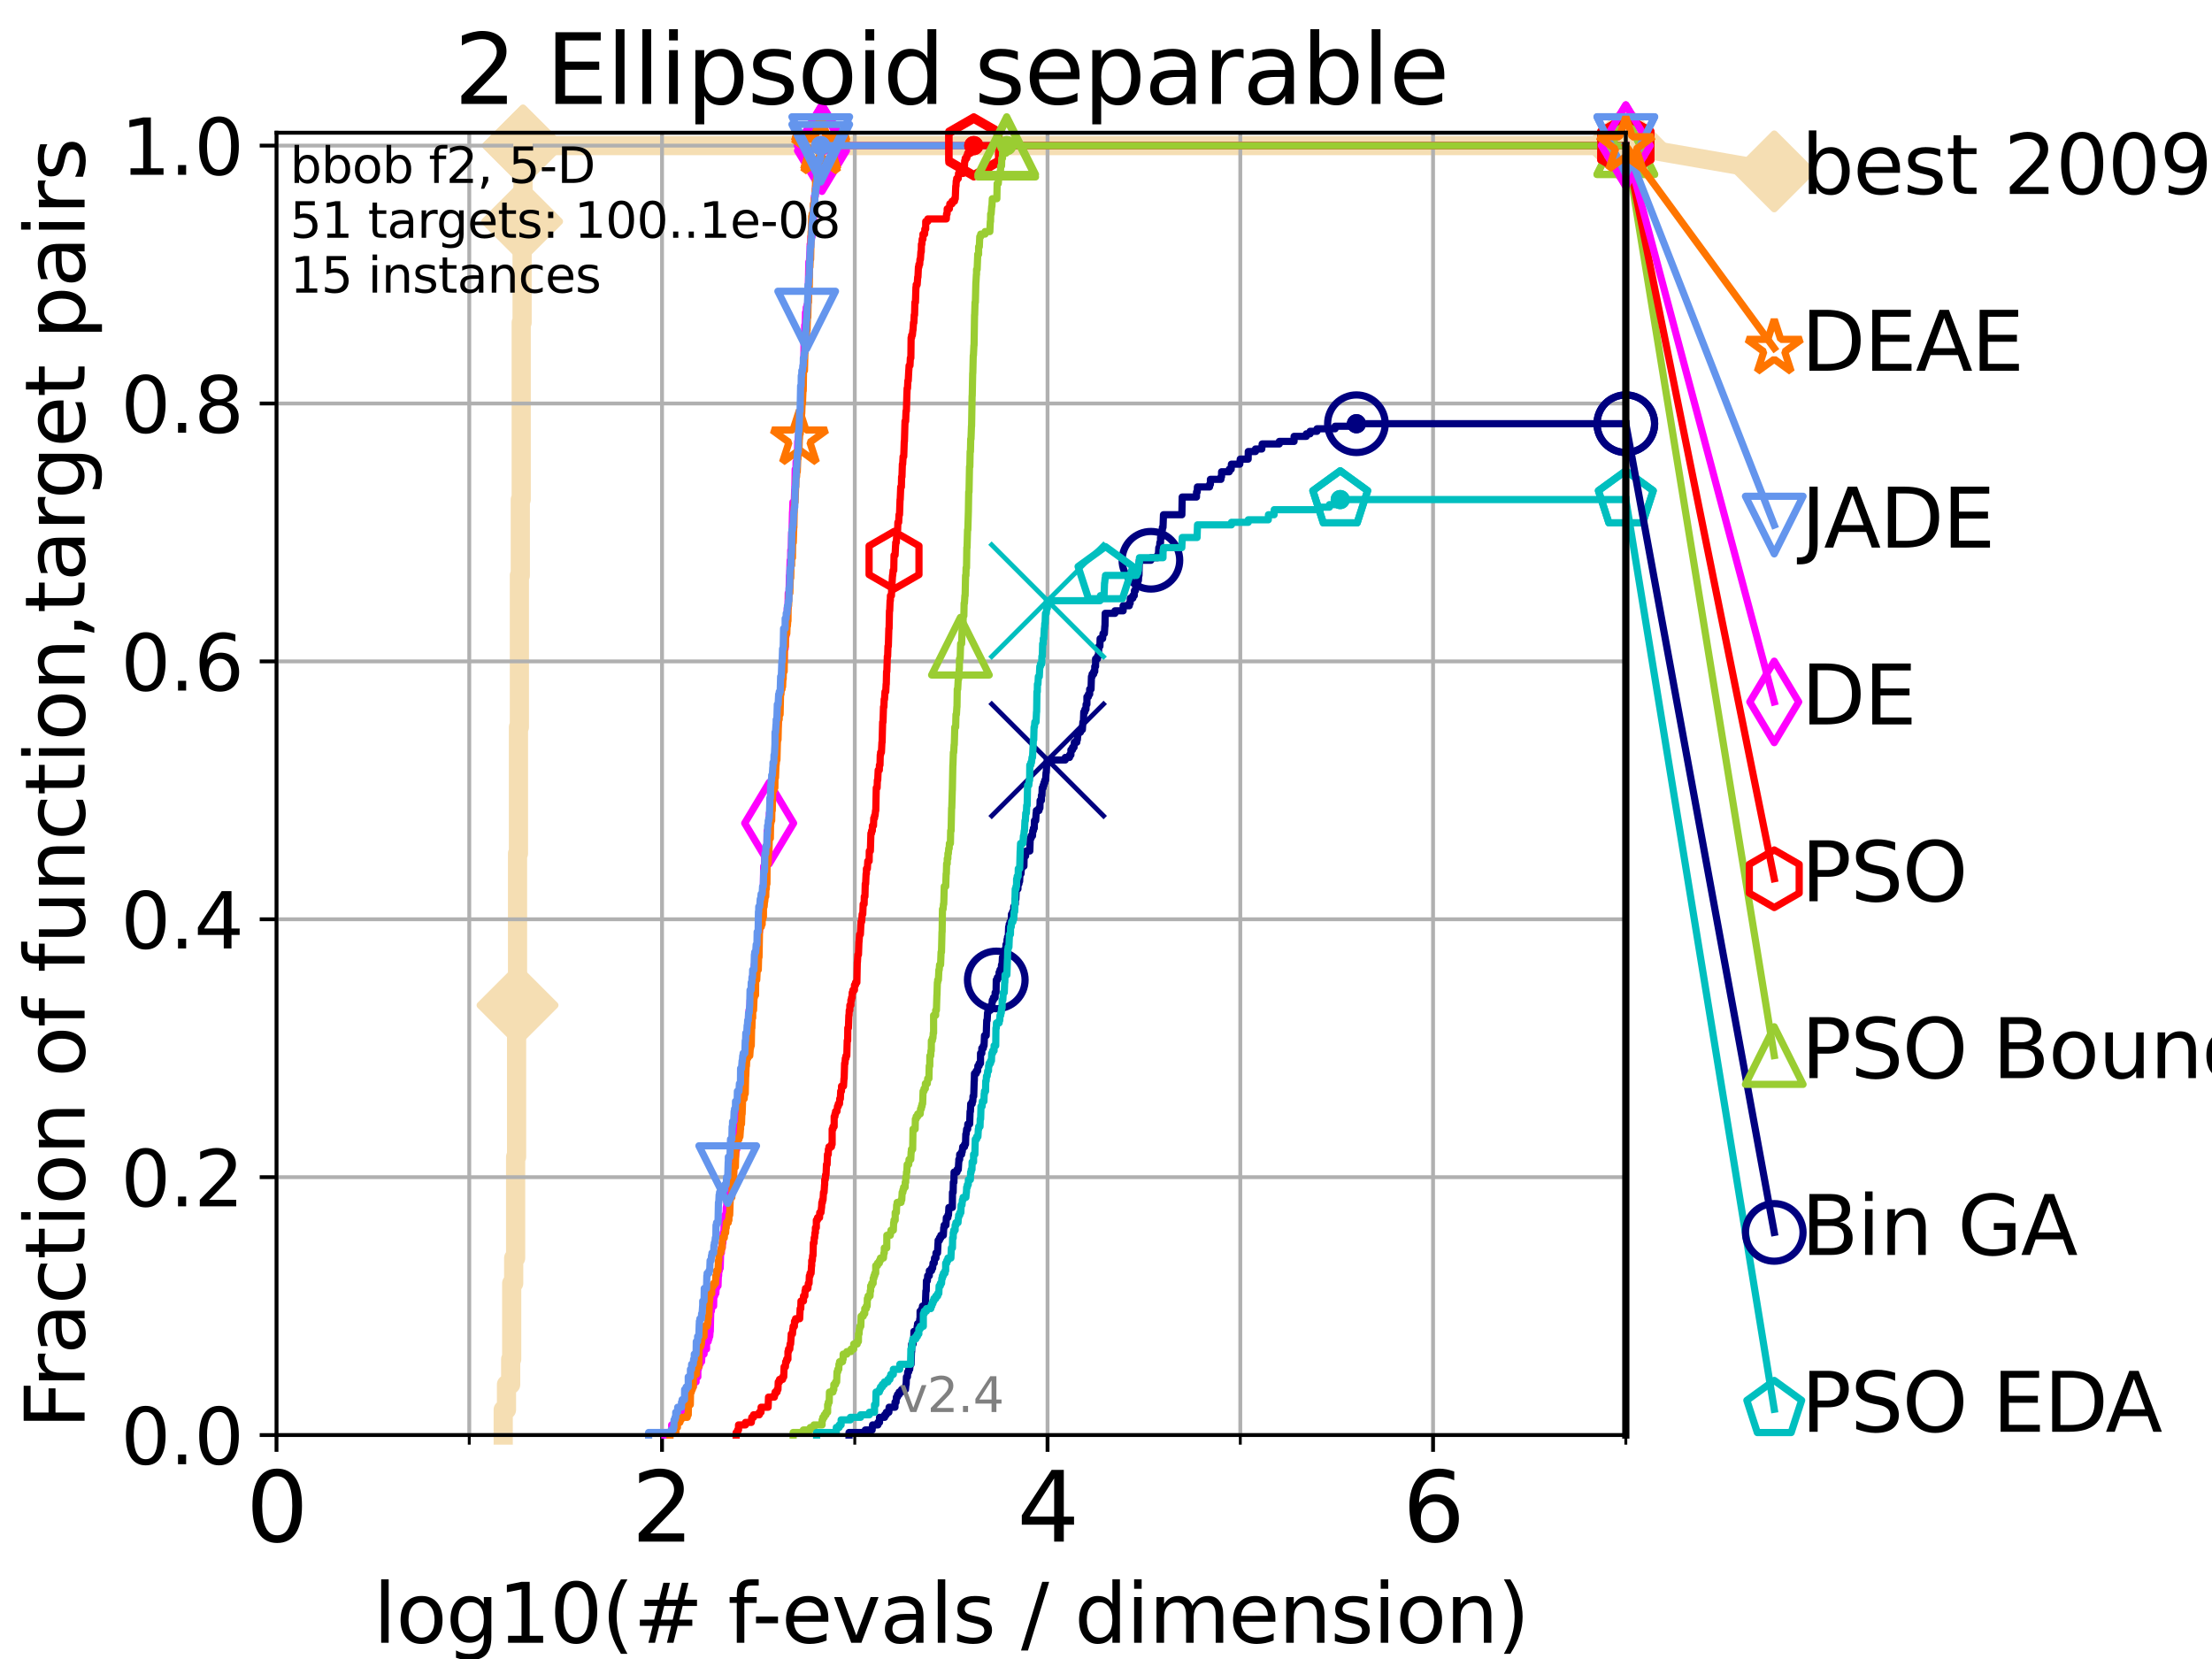 <?xml version="1.0" encoding="utf-8" standalone="no"?>
<!DOCTYPE svg PUBLIC "-//W3C//DTD SVG 1.1//EN"
  "http://www.w3.org/Graphics/SVG/1.1/DTD/svg11.dtd">
<svg height="345.6pt" version="1.1" viewBox="0 0 460.8 345.6" width="460.8pt" xmlns="http://www.w3.org/2000/svg" xmlns:xlink="http://www.w3.org/1999/xlink">
 <defs>
  <style type="text/css">*{stroke-linecap:butt;stroke-linejoin:round;}</style>
 </defs>
 <g id="figure_1">
  <g id="patch_1">
   <path d="M 0 345.6 
L 460.8 345.6 
L 460.8 0 
L 0 0 
z
" style="fill:#ffffff;"/>
  </g>
  <g id="axes_1">
   <g id="patch_2">
    <path d="M 57.6 298.944 
L 338.688 298.944 
L 338.688 27.648 
L 57.6 27.648 
z
" style="fill:#ffffff;"/>
   </g>
   <g id="line2d_1">
    <path d="M 104.826 298.944 
L 104.826 293.677 
L 105.51 293.677 
L 105.51 288.41 
L 106.383 288.41 
L 106.383 283.143 
L 106.594 283.143 
L 106.594 267.343 
L 107.009 267.343 
L 107.009 262.076 
L 107.415 262.076 
L 107.415 241.009 
L 107.614 241.009 
L 107.614 209.407 
L 107.811 209.407 
L 107.811 177.806 
L 108.006 177.806 
L 108.006 151.472 
L 108.199 151.472 
L 108.199 119.871 
L 108.389 119.871 
L 108.389 104.07 
L 108.578 104.07 
L 108.578 67.202 
L 108.764 67.202 
L 108.764 46.135 
L 108.949 46.135 
L 108.949 30.334 
L 338.688 30.334 
" style="fill:none;stroke:#f5deb3;stroke-linecap:square;stroke-width:4;"/>
   </g>
   <g id="line2d_2">
    <defs>
     <path d="M 0 7.778 
L 7.778 0 
L 0 -7.778 
L -7.778 0 
z
" id="m15c63c0a47" style="stroke:#f5deb3;stroke-linejoin:miter;stroke-width:1.5;"/>
    </defs>
    <g>
     <use style="fill:#f5deb3;stroke:#f5deb3;stroke-linejoin:miter;stroke-width:1.5;" x="107.811" xlink:href="#m15c63c0a47" y="209.407"/>
     <use style="fill:#f5deb3;stroke:#f5deb3;stroke-linejoin:miter;stroke-width:1.5;" x="108.764" xlink:href="#m15c63c0a47" y="46.135"/>
     <use style="fill:#f5deb3;stroke:#f5deb3;stroke-linejoin:miter;stroke-width:1.5;" x="108.949" xlink:href="#m15c63c0a47" y="30.334"/>
     <use style="fill:#f5deb3;stroke:#f5deb3;stroke-linejoin:miter;stroke-width:1.5;" x="108.949" xlink:href="#m15c63c0a47" y="30.334"/>
     <use style="fill:#f5deb3;stroke:#f5deb3;stroke-linejoin:miter;stroke-width:1.5;" x="338.688" xlink:href="#m15c63c0a47" y="30.334"/>
    </g>
   </g>
   <g id="line2d_3">
    <path style="fill:none;stroke:#f5deb3;stroke-linecap:square;stroke-width:4;"/>
    <g/>
   </g>
   <g id="line2d_4">
    <path d="M 338.688 30.334 
L 369.608 35.706 
" style="fill:none;stroke:#f5deb3;stroke-linecap:square;stroke-width:4;"/>
    <g>
     <use style="fill:#f5deb3;stroke:#f5deb3;stroke-linejoin:miter;stroke-width:1.5;" x="338.688" xlink:href="#m15c63c0a47" y="30.334"/>
     <use style="fill:#f5deb3;stroke:#f5deb3;stroke-linejoin:miter;stroke-width:1.5;" x="369.608" xlink:href="#m15c63c0a47" y="35.706"/>
    </g>
   </g>
   <g id="matplotlib.axis_1">
    <g id="xtick_1">
     <g id="line2d_5">
      <path clip-path="url(#p081aaac802)" d="M 57.6 298.944 
L 57.6 27.648 
" style="fill:none;stroke:#b0b0b0;stroke-linecap:square;stroke-width:0.8;"/>
     </g>
     <g id="line2d_6">
      <defs>
       <path d="M 0 0 
L 0 3.5 
" id="m625ed3bc55" style="stroke:#000000;stroke-width:0.8;"/>
      </defs>
      <g>
       <use style="stroke:#000000;stroke-width:0.8;" x="57.6" xlink:href="#m625ed3bc55" y="298.944"/>
      </g>
     </g>
     <g id="text_1">
      <!-- 0 -->
      <g transform="translate(51.237 321.141)scale(0.2 -0.2)">
       <defs>
        <path d="M 2034 4250 
Q 1547 4250 1301 3770 
Q 1056 3291 1056 2328 
Q 1056 1369 1301 889 
Q 1547 409 2034 409 
Q 2525 409 2770 889 
Q 3016 1369 3016 2328 
Q 3016 3291 2770 3770 
Q 2525 4250 2034 4250 
z
M 2034 4750 
Q 2819 4750 3233 4129 
Q 3647 3509 3647 2328 
Q 3647 1150 3233 529 
Q 2819 -91 2034 -91 
Q 1250 -91 836 529 
Q 422 1150 422 2328 
Q 422 3509 836 4129 
Q 1250 4750 2034 4750 
z
" id="DejaVuSans-30" transform="scale(0.016)"/>
       </defs>
       <use xlink:href="#DejaVuSans-30"/>
      </g>
     </g>
    </g>
    <g id="xtick_2">
     <g id="line2d_7">
      <path clip-path="url(#p081aaac802)" d="M 137.911 298.944 
L 137.911 27.648 
" style="fill:none;stroke:#b0b0b0;stroke-linecap:square;stroke-width:0.8;"/>
     </g>
     <g id="line2d_8">
      <g>
       <use style="stroke:#000000;stroke-width:0.8;" x="137.911" xlink:href="#m625ed3bc55" y="298.944"/>
      </g>
     </g>
     <g id="text_2">
      <!-- 2 -->
      <g transform="translate(131.548 321.141)scale(0.2 -0.2)">
       <defs>
        <path d="M 1228 531 
L 3431 531 
L 3431 0 
L 469 0 
L 469 531 
Q 828 903 1448 1529 
Q 2069 2156 2228 2338 
Q 2531 2678 2651 2914 
Q 2772 3150 2772 3378 
Q 2772 3750 2511 3984 
Q 2250 4219 1831 4219 
Q 1534 4219 1204 4116 
Q 875 4013 500 3803 
L 500 4441 
Q 881 4594 1212 4672 
Q 1544 4750 1819 4750 
Q 2544 4750 2975 4387 
Q 3406 4025 3406 3419 
Q 3406 3131 3298 2873 
Q 3191 2616 2906 2266 
Q 2828 2175 2409 1742 
Q 1991 1309 1228 531 
z
" id="DejaVuSans-32" transform="scale(0.016)"/>
       </defs>
       <use xlink:href="#DejaVuSans-32"/>
      </g>
     </g>
    </g>
    <g id="xtick_3">
     <g id="line2d_9">
      <path clip-path="url(#p081aaac802)" d="M 218.222 298.944 
L 218.222 27.648 
" style="fill:none;stroke:#b0b0b0;stroke-linecap:square;stroke-width:0.8;"/>
     </g>
     <g id="line2d_10">
      <g>
       <use style="stroke:#000000;stroke-width:0.8;" x="218.222" xlink:href="#m625ed3bc55" y="298.944"/>
      </g>
     </g>
     <g id="text_3">
      <!-- 4 -->
      <g transform="translate(211.859 321.141)scale(0.2 -0.2)">
       <defs>
        <path d="M 2419 4116 
L 825 1625 
L 2419 1625 
L 2419 4116 
z
M 2253 4666 
L 3047 4666 
L 3047 1625 
L 3713 1625 
L 3713 1100 
L 3047 1100 
L 3047 0 
L 2419 0 
L 2419 1100 
L 313 1100 
L 313 1709 
L 2253 4666 
z
" id="DejaVuSans-34" transform="scale(0.016)"/>
       </defs>
       <use xlink:href="#DejaVuSans-34"/>
      </g>
     </g>
    </g>
    <g id="xtick_4">
     <g id="line2d_11">
      <path clip-path="url(#p081aaac802)" d="M 298.533 298.944 
L 298.533 27.648 
" style="fill:none;stroke:#b0b0b0;stroke-linecap:square;stroke-width:0.8;"/>
     </g>
     <g id="line2d_12">
      <g>
       <use style="stroke:#000000;stroke-width:0.8;" x="298.533" xlink:href="#m625ed3bc55" y="298.944"/>
      </g>
     </g>
     <g id="text_4">
      <!-- 6 -->
      <g transform="translate(292.17 321.141)scale(0.2 -0.2)">
       <defs>
        <path d="M 2113 2584 
Q 1688 2584 1439 2293 
Q 1191 2003 1191 1497 
Q 1191 994 1439 701 
Q 1688 409 2113 409 
Q 2538 409 2786 701 
Q 3034 994 3034 1497 
Q 3034 2003 2786 2293 
Q 2538 2584 2113 2584 
z
M 3366 4563 
L 3366 3988 
Q 3128 4100 2886 4159 
Q 2644 4219 2406 4219 
Q 1781 4219 1451 3797 
Q 1122 3375 1075 2522 
Q 1259 2794 1537 2939 
Q 1816 3084 2150 3084 
Q 2853 3084 3261 2657 
Q 3669 2231 3669 1497 
Q 3669 778 3244 343 
Q 2819 -91 2113 -91 
Q 1303 -91 875 529 
Q 447 1150 447 2328 
Q 447 3434 972 4092 
Q 1497 4750 2381 4750 
Q 2619 4750 2861 4703 
Q 3103 4656 3366 4563 
z
" id="DejaVuSans-36" transform="scale(0.016)"/>
       </defs>
       <use xlink:href="#DejaVuSans-36"/>
      </g>
     </g>
    </g>
    <g id="xtick_5">
     <g id="line2d_13">
      <path clip-path="url(#p081aaac802)" d="M 97.755 298.944 
L 97.755 27.648 
" style="fill:none;stroke:#b0b0b0;stroke-linecap:square;stroke-width:0.8;"/>
     </g>
     <g id="line2d_14">
      <defs>
       <path d="M 0 0 
L 0 2 
" id="m2ebb1aa8a6" style="stroke:#000000;stroke-width:0.6;"/>
      </defs>
      <g>
       <use style="stroke:#000000;stroke-width:0.6;" x="97.755" xlink:href="#m2ebb1aa8a6" y="298.944"/>
      </g>
     </g>
    </g>
    <g id="xtick_6">
     <g id="line2d_15">
      <path clip-path="url(#p081aaac802)" d="M 178.066 298.944 
L 178.066 27.648 
" style="fill:none;stroke:#b0b0b0;stroke-linecap:square;stroke-width:0.8;"/>
     </g>
     <g id="line2d_16">
      <g>
       <use style="stroke:#000000;stroke-width:0.6;" x="178.066" xlink:href="#m2ebb1aa8a6" y="298.944"/>
      </g>
     </g>
    </g>
    <g id="xtick_7">
     <g id="line2d_17">
      <path clip-path="url(#p081aaac802)" d="M 258.377 298.944 
L 258.377 27.648 
" style="fill:none;stroke:#b0b0b0;stroke-linecap:square;stroke-width:0.8;"/>
     </g>
     <g id="line2d_18">
      <g>
       <use style="stroke:#000000;stroke-width:0.6;" x="258.377" xlink:href="#m2ebb1aa8a6" y="298.944"/>
      </g>
     </g>
    </g>
    <g id="xtick_8">
     <g id="line2d_19">
      <path clip-path="url(#p081aaac802)" d="M 338.688 298.944 
L 338.688 27.648 
" style="fill:none;stroke:#b0b0b0;stroke-linecap:square;stroke-width:0.8;"/>
     </g>
     <g id="line2d_20">
      <g>
       <use style="stroke:#000000;stroke-width:0.6;" x="338.688" xlink:href="#m2ebb1aa8a6" y="298.944"/>
      </g>
     </g>
    </g>
    <g id="text_5">
     <!-- log10(# f-evals / dimension) -->
     <g transform="translate(77.764 342.218)scale(0.17 -0.17)">
      <defs>
       <path d="M 603 4863 
L 1178 4863 
L 1178 0 
L 603 0 
L 603 4863 
z
" id="DejaVuSans-6c" transform="scale(0.016)"/>
       <path d="M 1959 3097 
Q 1497 3097 1228 2736 
Q 959 2375 959 1747 
Q 959 1119 1226 758 
Q 1494 397 1959 397 
Q 2419 397 2687 759 
Q 2956 1122 2956 1747 
Q 2956 2369 2687 2733 
Q 2419 3097 1959 3097 
z
M 1959 3584 
Q 2709 3584 3137 3096 
Q 3566 2609 3566 1747 
Q 3566 888 3137 398 
Q 2709 -91 1959 -91 
Q 1206 -91 779 398 
Q 353 888 353 1747 
Q 353 2609 779 3096 
Q 1206 3584 1959 3584 
z
" id="DejaVuSans-6f" transform="scale(0.016)"/>
       <path d="M 2906 1791 
Q 2906 2416 2648 2759 
Q 2391 3103 1925 3103 
Q 1463 3103 1205 2759 
Q 947 2416 947 1791 
Q 947 1169 1205 825 
Q 1463 481 1925 481 
Q 2391 481 2648 825 
Q 2906 1169 2906 1791 
z
M 3481 434 
Q 3481 -459 3084 -895 
Q 2688 -1331 1869 -1331 
Q 1566 -1331 1297 -1286 
Q 1028 -1241 775 -1147 
L 775 -588 
Q 1028 -725 1275 -790 
Q 1522 -856 1778 -856 
Q 2344 -856 2625 -561 
Q 2906 -266 2906 331 
L 2906 616 
Q 2728 306 2450 153 
Q 2172 0 1784 0 
Q 1141 0 747 490 
Q 353 981 353 1791 
Q 353 2603 747 3093 
Q 1141 3584 1784 3584 
Q 2172 3584 2450 3431 
Q 2728 3278 2906 2969 
L 2906 3500 
L 3481 3500 
L 3481 434 
z
" id="DejaVuSans-67" transform="scale(0.016)"/>
       <path d="M 794 531 
L 1825 531 
L 1825 4091 
L 703 3866 
L 703 4441 
L 1819 4666 
L 2450 4666 
L 2450 531 
L 3481 531 
L 3481 0 
L 794 0 
L 794 531 
z
" id="DejaVuSans-31" transform="scale(0.016)"/>
       <path d="M 1984 4856 
Q 1566 4138 1362 3434 
Q 1159 2731 1159 2009 
Q 1159 1288 1364 580 
Q 1569 -128 1984 -844 
L 1484 -844 
Q 1016 -109 783 600 
Q 550 1309 550 2009 
Q 550 2706 781 3412 
Q 1013 4119 1484 4856 
L 1984 4856 
z
" id="DejaVuSans-28" transform="scale(0.016)"/>
       <path d="M 3272 2816 
L 2363 2816 
L 2100 1772 
L 3016 1772 
L 3272 2816 
z
M 2803 4594 
L 2478 3297 
L 3391 3297 
L 3719 4594 
L 4219 4594 
L 3897 3297 
L 4872 3297 
L 4872 2816 
L 3775 2816 
L 3519 1772 
L 4513 1772 
L 4513 1294 
L 3397 1294 
L 3072 0 
L 2572 0 
L 2894 1294 
L 1978 1294 
L 1656 0 
L 1153 0 
L 1478 1294 
L 494 1294 
L 494 1772 
L 1594 1772 
L 1856 2816 
L 850 2816 
L 850 3297 
L 1978 3297 
L 2297 4594 
L 2803 4594 
z
" id="DejaVuSans-23" transform="scale(0.016)"/>
       <path id="DejaVuSans-20" transform="scale(0.016)"/>
       <path d="M 2375 4863 
L 2375 4384 
L 1825 4384 
Q 1516 4384 1395 4259 
Q 1275 4134 1275 3809 
L 1275 3500 
L 2222 3500 
L 2222 3053 
L 1275 3053 
L 1275 0 
L 697 0 
L 697 3053 
L 147 3053 
L 147 3500 
L 697 3500 
L 697 3744 
Q 697 4328 969 4595 
Q 1241 4863 1831 4863 
L 2375 4863 
z
" id="DejaVuSans-66" transform="scale(0.016)"/>
       <path d="M 313 2009 
L 1997 2009 
L 1997 1497 
L 313 1497 
L 313 2009 
z
" id="DejaVuSans-2d" transform="scale(0.016)"/>
       <path d="M 3597 1894 
L 3597 1613 
L 953 1613 
Q 991 1019 1311 708 
Q 1631 397 2203 397 
Q 2534 397 2845 478 
Q 3156 559 3463 722 
L 3463 178 
Q 3153 47 2828 -22 
Q 2503 -91 2169 -91 
Q 1331 -91 842 396 
Q 353 884 353 1716 
Q 353 2575 817 3079 
Q 1281 3584 2069 3584 
Q 2775 3584 3186 3129 
Q 3597 2675 3597 1894 
z
M 3022 2063 
Q 3016 2534 2758 2815 
Q 2500 3097 2075 3097 
Q 1594 3097 1305 2825 
Q 1016 2553 972 2059 
L 3022 2063 
z
" id="DejaVuSans-65" transform="scale(0.016)"/>
       <path d="M 191 3500 
L 800 3500 
L 1894 563 
L 2988 3500 
L 3597 3500 
L 2284 0 
L 1503 0 
L 191 3500 
z
" id="DejaVuSans-76" transform="scale(0.016)"/>
       <path d="M 2194 1759 
Q 1497 1759 1228 1600 
Q 959 1441 959 1056 
Q 959 750 1161 570 
Q 1363 391 1709 391 
Q 2188 391 2477 730 
Q 2766 1069 2766 1631 
L 2766 1759 
L 2194 1759 
z
M 3341 1997 
L 3341 0 
L 2766 0 
L 2766 531 
Q 2569 213 2275 61 
Q 1981 -91 1556 -91 
Q 1019 -91 701 211 
Q 384 513 384 1019 
Q 384 1609 779 1909 
Q 1175 2209 1959 2209 
L 2766 2209 
L 2766 2266 
Q 2766 2663 2505 2880 
Q 2244 3097 1772 3097 
Q 1472 3097 1187 3025 
Q 903 2953 641 2809 
L 641 3341 
Q 956 3463 1253 3523 
Q 1550 3584 1831 3584 
Q 2591 3584 2966 3190 
Q 3341 2797 3341 1997 
z
" id="DejaVuSans-61" transform="scale(0.016)"/>
       <path d="M 2834 3397 
L 2834 2853 
Q 2591 2978 2328 3040 
Q 2066 3103 1784 3103 
Q 1356 3103 1142 2972 
Q 928 2841 928 2578 
Q 928 2378 1081 2264 
Q 1234 2150 1697 2047 
L 1894 2003 
Q 2506 1872 2764 1633 
Q 3022 1394 3022 966 
Q 3022 478 2636 193 
Q 2250 -91 1575 -91 
Q 1294 -91 989 -36 
Q 684 19 347 128 
L 347 722 
Q 666 556 975 473 
Q 1284 391 1588 391 
Q 1994 391 2212 530 
Q 2431 669 2431 922 
Q 2431 1156 2273 1281 
Q 2116 1406 1581 1522 
L 1381 1569 
Q 847 1681 609 1914 
Q 372 2147 372 2553 
Q 372 3047 722 3315 
Q 1072 3584 1716 3584 
Q 2034 3584 2315 3537 
Q 2597 3491 2834 3397 
z
" id="DejaVuSans-73" transform="scale(0.016)"/>
       <path d="M 1625 4666 
L 2156 4666 
L 531 -594 
L 0 -594 
L 1625 4666 
z
" id="DejaVuSans-2f" transform="scale(0.016)"/>
       <path d="M 2906 2969 
L 2906 4863 
L 3481 4863 
L 3481 0 
L 2906 0 
L 2906 525 
Q 2725 213 2448 61 
Q 2172 -91 1784 -91 
Q 1150 -91 751 415 
Q 353 922 353 1747 
Q 353 2572 751 3078 
Q 1150 3584 1784 3584 
Q 2172 3584 2448 3432 
Q 2725 3281 2906 2969 
z
M 947 1747 
Q 947 1113 1208 752 
Q 1469 391 1925 391 
Q 2381 391 2643 752 
Q 2906 1113 2906 1747 
Q 2906 2381 2643 2742 
Q 2381 3103 1925 3103 
Q 1469 3103 1208 2742 
Q 947 2381 947 1747 
z
" id="DejaVuSans-64" transform="scale(0.016)"/>
       <path d="M 603 3500 
L 1178 3500 
L 1178 0 
L 603 0 
L 603 3500 
z
M 603 4863 
L 1178 4863 
L 1178 4134 
L 603 4134 
L 603 4863 
z
" id="DejaVuSans-69" transform="scale(0.016)"/>
       <path d="M 3328 2828 
Q 3544 3216 3844 3400 
Q 4144 3584 4550 3584 
Q 5097 3584 5394 3201 
Q 5691 2819 5691 2113 
L 5691 0 
L 5113 0 
L 5113 2094 
Q 5113 2597 4934 2840 
Q 4756 3084 4391 3084 
Q 3944 3084 3684 2787 
Q 3425 2491 3425 1978 
L 3425 0 
L 2847 0 
L 2847 2094 
Q 2847 2600 2669 2842 
Q 2491 3084 2119 3084 
Q 1678 3084 1418 2786 
Q 1159 2488 1159 1978 
L 1159 0 
L 581 0 
L 581 3500 
L 1159 3500 
L 1159 2956 
Q 1356 3278 1631 3431 
Q 1906 3584 2284 3584 
Q 2666 3584 2933 3390 
Q 3200 3197 3328 2828 
z
" id="DejaVuSans-6d" transform="scale(0.016)"/>
       <path d="M 3513 2113 
L 3513 0 
L 2938 0 
L 2938 2094 
Q 2938 2591 2744 2837 
Q 2550 3084 2163 3084 
Q 1697 3084 1428 2787 
Q 1159 2491 1159 1978 
L 1159 0 
L 581 0 
L 581 3500 
L 1159 3500 
L 1159 2956 
Q 1366 3272 1645 3428 
Q 1925 3584 2291 3584 
Q 2894 3584 3203 3211 
Q 3513 2838 3513 2113 
z
" id="DejaVuSans-6e" transform="scale(0.016)"/>
       <path d="M 513 4856 
L 1013 4856 
Q 1481 4119 1714 3412 
Q 1947 2706 1947 2009 
Q 1947 1309 1714 600 
Q 1481 -109 1013 -844 
L 513 -844 
Q 928 -128 1133 580 
Q 1338 1288 1338 2009 
Q 1338 2731 1133 3434 
Q 928 4138 513 4856 
z
" id="DejaVuSans-29" transform="scale(0.016)"/>
      </defs>
      <use xlink:href="#DejaVuSans-6c"/>
      <use x="27.783" xlink:href="#DejaVuSans-6f"/>
      <use x="88.965" xlink:href="#DejaVuSans-67"/>
      <use x="152.441" xlink:href="#DejaVuSans-31"/>
      <use x="216.064" xlink:href="#DejaVuSans-30"/>
      <use x="279.688" xlink:href="#DejaVuSans-28"/>
      <use x="318.701" xlink:href="#DejaVuSans-23"/>
      <use x="402.49" xlink:href="#DejaVuSans-20"/>
      <use x="434.277" xlink:href="#DejaVuSans-66"/>
      <use x="463.982" xlink:href="#DejaVuSans-2d"/>
      <use x="500.066" xlink:href="#DejaVuSans-65"/>
      <use x="561.59" xlink:href="#DejaVuSans-76"/>
      <use x="620.77" xlink:href="#DejaVuSans-61"/>
      <use x="682.049" xlink:href="#DejaVuSans-6c"/>
      <use x="709.832" xlink:href="#DejaVuSans-73"/>
      <use x="761.932" xlink:href="#DejaVuSans-20"/>
      <use x="793.719" xlink:href="#DejaVuSans-2f"/>
      <use x="827.41" xlink:href="#DejaVuSans-20"/>
      <use x="859.197" xlink:href="#DejaVuSans-64"/>
      <use x="922.674" xlink:href="#DejaVuSans-69"/>
      <use x="950.457" xlink:href="#DejaVuSans-6d"/>
      <use x="1047.869" xlink:href="#DejaVuSans-65"/>
      <use x="1109.393" xlink:href="#DejaVuSans-6e"/>
      <use x="1172.771" xlink:href="#DejaVuSans-73"/>
      <use x="1224.871" xlink:href="#DejaVuSans-69"/>
      <use x="1252.654" xlink:href="#DejaVuSans-6f"/>
      <use x="1313.836" xlink:href="#DejaVuSans-6e"/>
      <use x="1377.215" xlink:href="#DejaVuSans-29"/>
     </g>
    </g>
   </g>
   <g id="matplotlib.axis_2">
    <g id="ytick_1">
     <g id="line2d_21">
      <path clip-path="url(#p081aaac802)" d="M 57.6 298.944 
L 338.688 298.944 
" style="fill:none;stroke:#b0b0b0;stroke-linecap:square;stroke-width:0.8;"/>
     </g>
     <g id="line2d_22">
      <defs>
       <path d="M 0 0 
L -3.5 0 
" id="m6c87ae42f3" style="stroke:#000000;stroke-width:0.8;"/>
      </defs>
      <g>
       <use style="stroke:#000000;stroke-width:0.8;" x="57.6" xlink:href="#m6c87ae42f3" y="298.944"/>
      </g>
     </g>
     <g id="text_6">
      <!-- 0.0 -->
      <g transform="translate(25.155 305.023)scale(0.16 -0.16)">
       <defs>
        <path d="M 684 794 
L 1344 794 
L 1344 0 
L 684 0 
L 684 794 
z
" id="DejaVuSans-2e" transform="scale(0.016)"/>
       </defs>
       <use xlink:href="#DejaVuSans-30"/>
       <use x="63.623" xlink:href="#DejaVuSans-2e"/>
       <use x="95.41" xlink:href="#DejaVuSans-30"/>
      </g>
     </g>
    </g>
    <g id="ytick_2">
     <g id="line2d_23">
      <path clip-path="url(#p081aaac802)" d="M 57.6 245.222 
L 338.688 245.222 
" style="fill:none;stroke:#b0b0b0;stroke-linecap:square;stroke-width:0.8;"/>
     </g>
     <g id="line2d_24">
      <g>
       <use style="stroke:#000000;stroke-width:0.8;" x="57.6" xlink:href="#m6c87ae42f3" y="245.222"/>
      </g>
     </g>
     <g id="text_7">
      <!-- 0.2 -->
      <g transform="translate(25.155 251.301)scale(0.16 -0.16)">
       <use xlink:href="#DejaVuSans-30"/>
       <use x="63.623" xlink:href="#DejaVuSans-2e"/>
       <use x="95.41" xlink:href="#DejaVuSans-32"/>
      </g>
     </g>
    </g>
    <g id="ytick_3">
     <g id="line2d_25">
      <path clip-path="url(#p081aaac802)" d="M 57.6 191.5 
L 338.688 191.5 
" style="fill:none;stroke:#b0b0b0;stroke-linecap:square;stroke-width:0.8;"/>
     </g>
     <g id="line2d_26">
      <g>
       <use style="stroke:#000000;stroke-width:0.8;" x="57.6" xlink:href="#m6c87ae42f3" y="191.5"/>
      </g>
     </g>
     <g id="text_8">
      <!-- 0.4 -->
      <g transform="translate(25.155 197.579)scale(0.16 -0.16)">
       <use xlink:href="#DejaVuSans-30"/>
       <use x="63.623" xlink:href="#DejaVuSans-2e"/>
       <use x="95.41" xlink:href="#DejaVuSans-34"/>
      </g>
     </g>
    </g>
    <g id="ytick_4">
     <g id="line2d_27">
      <path clip-path="url(#p081aaac802)" d="M 57.6 137.778 
L 338.688 137.778 
" style="fill:none;stroke:#b0b0b0;stroke-linecap:square;stroke-width:0.8;"/>
     </g>
     <g id="line2d_28">
      <g>
       <use style="stroke:#000000;stroke-width:0.8;" x="57.6" xlink:href="#m6c87ae42f3" y="137.778"/>
      </g>
     </g>
     <g id="text_9">
      <!-- 0.6 -->
      <g transform="translate(25.155 143.857)scale(0.16 -0.16)">
       <use xlink:href="#DejaVuSans-30"/>
       <use x="63.623" xlink:href="#DejaVuSans-2e"/>
       <use x="95.41" xlink:href="#DejaVuSans-36"/>
      </g>
     </g>
    </g>
    <g id="ytick_5">
     <g id="line2d_29">
      <path clip-path="url(#p081aaac802)" d="M 57.6 84.056 
L 338.688 84.056 
" style="fill:none;stroke:#b0b0b0;stroke-linecap:square;stroke-width:0.8;"/>
     </g>
     <g id="line2d_30">
      <g>
       <use style="stroke:#000000;stroke-width:0.8;" x="57.6" xlink:href="#m6c87ae42f3" y="84.056"/>
      </g>
     </g>
     <g id="text_10">
      <!-- 0.8 -->
      <g transform="translate(25.155 90.135)scale(0.16 -0.16)">
       <defs>
        <path d="M 2034 2216 
Q 1584 2216 1326 1975 
Q 1069 1734 1069 1313 
Q 1069 891 1326 650 
Q 1584 409 2034 409 
Q 2484 409 2743 651 
Q 3003 894 3003 1313 
Q 3003 1734 2745 1975 
Q 2488 2216 2034 2216 
z
M 1403 2484 
Q 997 2584 770 2862 
Q 544 3141 544 3541 
Q 544 4100 942 4425 
Q 1341 4750 2034 4750 
Q 2731 4750 3128 4425 
Q 3525 4100 3525 3541 
Q 3525 3141 3298 2862 
Q 3072 2584 2669 2484 
Q 3125 2378 3379 2068 
Q 3634 1759 3634 1313 
Q 3634 634 3220 271 
Q 2806 -91 2034 -91 
Q 1263 -91 848 271 
Q 434 634 434 1313 
Q 434 1759 690 2068 
Q 947 2378 1403 2484 
z
M 1172 3481 
Q 1172 3119 1398 2916 
Q 1625 2713 2034 2713 
Q 2441 2713 2670 2916 
Q 2900 3119 2900 3481 
Q 2900 3844 2670 4047 
Q 2441 4250 2034 4250 
Q 1625 4250 1398 4047 
Q 1172 3844 1172 3481 
z
" id="DejaVuSans-38" transform="scale(0.016)"/>
       </defs>
       <use xlink:href="#DejaVuSans-30"/>
       <use x="63.623" xlink:href="#DejaVuSans-2e"/>
       <use x="95.41" xlink:href="#DejaVuSans-38"/>
      </g>
     </g>
    </g>
    <g id="ytick_6">
     <g id="line2d_31">
      <path clip-path="url(#p081aaac802)" d="M 57.6 30.334 
L 338.688 30.334 
" style="fill:none;stroke:#b0b0b0;stroke-linecap:square;stroke-width:0.8;"/>
     </g>
     <g id="line2d_32">
      <g>
       <use style="stroke:#000000;stroke-width:0.8;" x="57.6" xlink:href="#m6c87ae42f3" y="30.334"/>
      </g>
     </g>
     <g id="text_11">
      <!-- 1.0 -->
      <g transform="translate(25.155 36.413)scale(0.16 -0.16)">
       <use xlink:href="#DejaVuSans-31"/>
       <use x="63.623" xlink:href="#DejaVuSans-2e"/>
       <use x="95.41" xlink:href="#DejaVuSans-30"/>
      </g>
     </g>
    </g>
    <g id="text_12">
     <!-- Fraction of function,target pairs -->
     <g transform="translate(17.62 297.681)rotate(-90)scale(0.17 -0.17)">
      <defs>
       <path d="M 628 4666 
L 3309 4666 
L 3309 4134 
L 1259 4134 
L 1259 2759 
L 3109 2759 
L 3109 2228 
L 1259 2228 
L 1259 0 
L 628 0 
L 628 4666 
z
" id="DejaVuSans-46" transform="scale(0.016)"/>
       <path d="M 2631 2963 
Q 2534 3019 2420 3045 
Q 2306 3072 2169 3072 
Q 1681 3072 1420 2755 
Q 1159 2438 1159 1844 
L 1159 0 
L 581 0 
L 581 3500 
L 1159 3500 
L 1159 2956 
Q 1341 3275 1631 3429 
Q 1922 3584 2338 3584 
Q 2397 3584 2469 3576 
Q 2541 3569 2628 3553 
L 2631 2963 
z
" id="DejaVuSans-72" transform="scale(0.016)"/>
       <path d="M 3122 3366 
L 3122 2828 
Q 2878 2963 2633 3030 
Q 2388 3097 2138 3097 
Q 1578 3097 1268 2742 
Q 959 2388 959 1747 
Q 959 1106 1268 751 
Q 1578 397 2138 397 
Q 2388 397 2633 464 
Q 2878 531 3122 666 
L 3122 134 
Q 2881 22 2623 -34 
Q 2366 -91 2075 -91 
Q 1284 -91 818 406 
Q 353 903 353 1747 
Q 353 2603 823 3093 
Q 1294 3584 2113 3584 
Q 2378 3584 2631 3529 
Q 2884 3475 3122 3366 
z
" id="DejaVuSans-63" transform="scale(0.016)"/>
       <path d="M 1172 4494 
L 1172 3500 
L 2356 3500 
L 2356 3053 
L 1172 3053 
L 1172 1153 
Q 1172 725 1289 603 
Q 1406 481 1766 481 
L 2356 481 
L 2356 0 
L 1766 0 
Q 1100 0 847 248 
Q 594 497 594 1153 
L 594 3053 
L 172 3053 
L 172 3500 
L 594 3500 
L 594 4494 
L 1172 4494 
z
" id="DejaVuSans-74" transform="scale(0.016)"/>
       <path d="M 544 1381 
L 544 3500 
L 1119 3500 
L 1119 1403 
Q 1119 906 1312 657 
Q 1506 409 1894 409 
Q 2359 409 2629 706 
Q 2900 1003 2900 1516 
L 2900 3500 
L 3475 3500 
L 3475 0 
L 2900 0 
L 2900 538 
Q 2691 219 2414 64 
Q 2138 -91 1772 -91 
Q 1169 -91 856 284 
Q 544 659 544 1381 
z
M 1991 3584 
L 1991 3584 
z
" id="DejaVuSans-75" transform="scale(0.016)"/>
       <path d="M 750 794 
L 1409 794 
L 1409 256 
L 897 -744 
L 494 -744 
L 750 256 
L 750 794 
z
" id="DejaVuSans-2c" transform="scale(0.016)"/>
       <path d="M 1159 525 
L 1159 -1331 
L 581 -1331 
L 581 3500 
L 1159 3500 
L 1159 2969 
Q 1341 3281 1617 3432 
Q 1894 3584 2278 3584 
Q 2916 3584 3314 3078 
Q 3713 2572 3713 1747 
Q 3713 922 3314 415 
Q 2916 -91 2278 -91 
Q 1894 -91 1617 61 
Q 1341 213 1159 525 
z
M 3116 1747 
Q 3116 2381 2855 2742 
Q 2594 3103 2138 3103 
Q 1681 3103 1420 2742 
Q 1159 2381 1159 1747 
Q 1159 1113 1420 752 
Q 1681 391 2138 391 
Q 2594 391 2855 752 
Q 3116 1113 3116 1747 
z
" id="DejaVuSans-70" transform="scale(0.016)"/>
      </defs>
      <use xlink:href="#DejaVuSans-46"/>
      <use x="50.27" xlink:href="#DejaVuSans-72"/>
      <use x="91.383" xlink:href="#DejaVuSans-61"/>
      <use x="152.662" xlink:href="#DejaVuSans-63"/>
      <use x="207.643" xlink:href="#DejaVuSans-74"/>
      <use x="246.852" xlink:href="#DejaVuSans-69"/>
      <use x="274.635" xlink:href="#DejaVuSans-6f"/>
      <use x="335.816" xlink:href="#DejaVuSans-6e"/>
      <use x="399.195" xlink:href="#DejaVuSans-20"/>
      <use x="430.982" xlink:href="#DejaVuSans-6f"/>
      <use x="492.164" xlink:href="#DejaVuSans-66"/>
      <use x="527.369" xlink:href="#DejaVuSans-20"/>
      <use x="559.156" xlink:href="#DejaVuSans-66"/>
      <use x="594.361" xlink:href="#DejaVuSans-75"/>
      <use x="657.74" xlink:href="#DejaVuSans-6e"/>
      <use x="721.119" xlink:href="#DejaVuSans-63"/>
      <use x="776.1" xlink:href="#DejaVuSans-74"/>
      <use x="815.309" xlink:href="#DejaVuSans-69"/>
      <use x="843.092" xlink:href="#DejaVuSans-6f"/>
      <use x="904.273" xlink:href="#DejaVuSans-6e"/>
      <use x="967.652" xlink:href="#DejaVuSans-2c"/>
      <use x="999.439" xlink:href="#DejaVuSans-74"/>
      <use x="1038.648" xlink:href="#DejaVuSans-61"/>
      <use x="1099.928" xlink:href="#DejaVuSans-72"/>
      <use x="1139.291" xlink:href="#DejaVuSans-67"/>
      <use x="1202.768" xlink:href="#DejaVuSans-65"/>
      <use x="1264.291" xlink:href="#DejaVuSans-74"/>
      <use x="1303.5" xlink:href="#DejaVuSans-20"/>
      <use x="1335.287" xlink:href="#DejaVuSans-70"/>
      <use x="1398.764" xlink:href="#DejaVuSans-61"/>
      <use x="1460.043" xlink:href="#DejaVuSans-69"/>
      <use x="1487.826" xlink:href="#DejaVuSans-72"/>
      <use x="1528.939" xlink:href="#DejaVuSans-73"/>
     </g>
    </g>
   </g>
   <g id="line2d_33">
    <defs>
     <path d="M 0 1.5 
C 0.398 1.5 0.779 1.342 1.061 1.061 
C 1.342 0.779 1.5 0.398 1.5 0 
C 1.5 -0.398 1.342 -0.779 1.061 -1.061 
C 0.779 -1.342 0.398 -1.5 0 -1.5 
C -0.398 -1.5 -0.779 -1.342 -1.061 -1.061 
C -1.342 -0.779 -1.5 -0.398 -1.5 0 
C -1.5 0.398 -1.342 0.779 -1.061 1.061 
C -0.779 1.342 -0.398 1.5 0 1.5 
z
" id="m394a2be7d2" style="stroke:#f5deb3;"/>
    </defs>
    <g>
     <use style="fill:#f5deb3;stroke:#f5deb3;" x="108.949" xlink:href="#m394a2be7d2" y="30.334"/>
     <use style="fill:#f5deb3;stroke:#f5deb3;" x="108.949" xlink:href="#m394a2be7d2" y="30.334"/>
    </g>
   </g>
   <g id="line2d_34">
    <defs>
     <path d="M 0 1.5 
C 0.398 1.5 0.779 1.342 1.061 1.061 
C 1.342 0.779 1.5 0.398 1.5 0 
C 1.5 -0.398 1.342 -0.779 1.061 -1.061 
C 0.779 -1.342 0.398 -1.5 0 -1.5 
C -0.398 -1.5 -0.779 -1.342 -1.061 -1.061 
C -1.342 -0.779 -1.5 -0.398 -1.5 0 
C -1.5 0.398 -1.342 0.779 -1.061 1.061 
C -0.779 1.342 -0.398 1.5 0 1.5 
z
" id="m3443954dc0" style="stroke:#000080;"/>
    </defs>
    <g>
     <use style="fill:#000080;stroke:#000080;" x="282.571" xlink:href="#m3443954dc0" y="88.27"/>
     <use style="fill:#000080;stroke:#000080;" x="282.571" xlink:href="#m3443954dc0" y="88.27"/>
    </g>
   </g>
   <g id="line2d_35">
    <path d="M 176.864 298.944 
L 176.864 298.417 
L 180.256 298.417 
L 180.256 297.891 
L 181.682 297.891 
L 181.767 296.837 
L 182.884 296.837 
L 182.884 296.311 
L 183.222 296.311 
L 183.222 295.257 
L 184.282 295.257 
L 184.282 294.731 
L 184.628 294.731 
L 184.628 294.204 
L 185.17 294.204 
L 185.216 293.15 
L 186.438 293.15 
L 186.451 292.097 
L 186.668 292.097 
L 186.732 291.044 
L 186.959 291.044 
L 186.959 290.517 
L 187.302 290.517 
L 187.302 289.99 
L 187.816 289.99 
L 187.816 289.464 
L 188.62 289.464 
L 188.723 288.41 
L 188.766 288.41 
L 188.83 286.83 
L 189.034 286.83 
L 189.092 285.777 
L 189.3 285.777 
L 189.3 285.25 
L 189.508 285.25 
L 189.594 284.197 
L 189.795 284.197 
L 189.877 281.563 
L 189.919 281.563 
L 189.919 279.983 
L 190.226 279.983 
L 190.226 278.93 
L 190.35 278.93 
L 190.39 277.35 
L 191.01 277.35 
L 191.063 276.296 
L 191.142 276.296 
L 191.142 275.77 
L 191.508 275.77 
L 191.617 274.716 
L 191.664 274.716 
L 191.675 273.136 
L 192.042 273.136 
L 192.042 272.61 
L 192.166 272.61 
L 192.166 272.083 
L 192.768 272.083 
L 192.879 268.923 
L 192.953 268.923 
L 192.993 266.816 
L 193.188 266.816 
L 193.251 265.763 
L 193.591 265.763 
L 193.595 264.709 
L 194.061 264.709 
L 194.061 264.183 
L 194.284 264.183 
L 194.366 263.129 
L 194.618 263.129 
L 194.679 262.076 
L 194.979 262.076 
L 194.979 261.023 
L 195.301 261.023 
L 195.407 258.916 
L 195.428 258.916 
L 195.428 258.389 
L 195.713 258.389 
L 195.713 257.862 
L 195.996 257.862 
L 195.996 257.336 
L 196.513 257.336 
L 196.597 255.756 
L 196.686 255.756 
L 196.686 255.229 
L 197.059 255.229 
L 197.144 253.649 
L 197.46 253.649 
L 197.46 253.122 
L 197.587 253.122 
L 197.672 251.542 
L 198.388 251.542 
L 198.42 248.382 
L 198.556 248.382 
L 198.598 246.275 
L 198.721 246.275 
L 198.752 244.169 
L 199.361 244.169 
L 199.361 243.642 
L 199.625 243.642 
L 199.722 242.062 
L 199.742 242.062 
L 199.742 241.535 
L 199.917 241.535 
L 199.917 240.482 
L 200.321 240.482 
L 200.321 239.955 
L 200.445 239.955 
L 200.555 238.902 
L 200.932 238.902 
L 200.932 238.375 
L 201.136 238.375 
L 201.195 236.268 
L 201.269 236.268 
L 201.37 235.215 
L 201.579 235.215 
L 201.608 234.162 
L 201.996 234.162 
L 202.085 231.528 
L 202.157 231.528 
L 202.214 229.948 
L 202.524 229.948 
L 202.524 229.421 
L 202.658 229.421 
L 202.696 228.368 
L 202.84 228.368 
L 202.941 225.208 
L 202.963 225.208 
L 203 223.628 
L 203.363 223.628 
L 203.363 223.101 
L 203.656 223.101 
L 203.708 222.048 
L 203.973 222.048 
L 203.973 221.521 
L 204.254 221.521 
L 204.261 219.414 
L 204.531 219.414 
L 204.531 218.361 
L 204.84 218.361 
L 204.84 217.834 
L 204.994 217.834 
L 205.09 215.728 
L 205.443 215.728 
L 205.551 212.567 
L 205.643 212.567 
L 205.724 210.987 
L 205.811 210.987 
L 205.811 210.461 
L 206.32 210.461 
L 206.32 209.934 
L 206.477 209.934 
L 206.477 209.407 
L 206.64 209.407 
L 206.718 208.354 
L 206.943 208.354 
L 206.943 207.827 
L 207.304 207.827 
L 207.304 206.774 
L 207.497 206.774 
L 207.543 204.141 
L 207.772 204.141 
L 207.772 203.614 
L 208.126 203.614 
L 208.126 202.56 
L 208.316 202.56 
L 208.316 202.034 
L 208.572 202.034 
L 208.632 200.98 
L 208.745 200.98 
L 208.828 199.4 
L 209.193 199.4 
L 209.287 198.347 
L 209.305 198.347 
L 209.305 197.82 
L 209.545 197.82 
L 209.561 196.767 
L 209.726 196.767 
L 209.786 195.714 
L 209.888 195.714 
L 209.888 195.187 
L 210.044 195.187 
L 210.124 193.08 
L 210.229 193.08 
L 210.229 192.553 
L 210.419 192.553 
L 210.419 192.027 
L 210.653 192.027 
L 210.702 190.447 
L 210.951 190.447 
L 210.951 189.92 
L 211.184 189.92 
L 211.184 188.867 
L 211.392 188.867 
L 211.392 188.34 
L 211.506 188.34 
L 211.506 187.287 
L 211.621 187.287 
L 211.71 185.18 
L 212.055 185.18 
L 212.063 184.126 
L 212.266 184.126 
L 212.266 183.6 
L 212.409 183.6 
L 212.472 182.02 
L 212.698 182.02 
L 212.751 180.966 
L 212.841 180.966 
L 212.841 180.44 
L 213.302 180.44 
L 213.346 178.333 
L 213.648 178.333 
L 213.748 177.28 
L 214.526 177.28 
L 214.618 174.646 
L 214.791 174.646 
L 214.791 174.119 
L 215.09 174.119 
L 215.136 173.066 
L 215.275 173.066 
L 215.275 172.539 
L 215.455 172.539 
L 215.495 170.959 
L 215.752 170.959 
L 215.846 169.379 
L 215.894 169.379 
L 215.894 168.853 
L 216.44 168.853 
L 216.44 168.326 
L 216.634 168.326 
L 216.675 166.746 
L 216.943 166.746 
L 216.943 165.692 
L 217.054 165.692 
L 217.114 164.112 
L 217.307 164.112 
L 217.307 163.586 
L 217.473 163.586 
L 217.473 163.059 
L 217.653 163.059 
L 217.653 162.532 
L 217.818 162.532 
L 217.913 160.952 
L 217.957 160.952 
L 218.062 158.846 
L 218.161 158.846 
L 218.161 158.319 
L 221.914 158.319 
L 221.914 157.792 
L 222.796 157.792 
L 222.796 157.265 
L 223.089 157.265 
L 223.089 156.212 
L 223.422 156.212 
L 223.422 155.685 
L 223.741 155.685 
L 223.799 154.632 
L 224.314 154.632 
L 224.314 154.105 
L 224.433 154.105 
L 224.521 153.052 
L 224.595 153.052 
L 224.595 152.525 
L 225.087 152.525 
L 225.087 151.999 
L 225.478 151.999 
L 225.581 150.419 
L 225.694 150.419 
L 225.774 148.312 
L 225.997 148.312 
L 225.997 147.785 
L 226.221 147.785 
L 226.252 146.732 
L 226.422 146.732 
L 226.429 145.152 
L 226.735 145.152 
L 226.735 144.625 
L 226.997 144.625 
L 226.997 143.572 
L 227.282 143.572 
L 227.369 140.938 
L 227.514 140.938 
L 227.514 140.411 
L 227.839 140.411 
L 227.839 139.885 
L 228.054 139.885 
L 228.06 138.831 
L 228.229 138.831 
L 228.229 137.251 
L 228.613 137.251 
L 228.613 136.725 
L 228.826 136.725 
L 228.91 134.618 
L 229.131 134.618 
L 229.174 133.038 
L 229.694 133.038 
L 229.776 131.985 
L 230.061 131.985 
L 230.161 130.404 
L 230.189 130.404 
L 230.234 127.771 
L 232.266 127.771 
L 232.266 127.244 
L 233.968 127.244 
L 233.968 126.191 
L 235.246 126.191 
L 235.246 125.664 
L 235.433 125.664 
L 235.468 124.611 
L 235.992 124.611 
L 235.992 124.084 
L 236.287 124.084 
L 236.326 123.031 
L 236.534 123.031 
L 236.64 121.977 
L 236.98 121.977 
L 237.015 120.924 
L 237.15 120.924 
L 237.208 119.871 
L 237.274 119.871 
L 237.338 116.711 
L 239.755 116.711 
L 239.755 116.184 
L 241.134 116.184 
L 241.134 115.657 
L 241.312 115.657 
L 241.4 114.077 
L 241.562 114.077 
L 241.619 113.024 
L 241.763 113.024 
L 241.763 111.97 
L 241.986 111.97 
L 242.053 110.39 
L 242.144 110.39 
L 242.144 109.864 
L 242.274 109.864 
L 242.375 107.23 
L 246.204 107.23 
L 246.272 103.543 
L 249.247 103.543 
L 249.266 102.49 
L 249.401 102.49 
L 249.444 101.437 
L 251.971 101.437 
L 251.971 100.91 
L 252.148 100.91 
L 252.151 99.857 
L 254.34 99.857 
L 254.34 99.33 
L 254.465 99.33 
L 254.483 98.277 
L 256.078 98.277 
L 256.078 97.75 
L 256.478 97.75 
L 256.524 96.697 
L 258.265 96.697 
L 258.365 95.643 
L 260.013 95.643 
L 260.036 94.063 
L 261.534 94.063 
L 261.534 93.536 
L 262.856 93.536 
L 262.934 92.483 
L 266.5 92.483 
L 266.5 91.956 
L 269.575 91.956 
L 269.583 90.903 
L 272.125 90.903 
L 272.125 90.376 
L 272.916 90.376 
L 272.916 89.85 
L 274.357 89.85 
L 274.357 89.323 
L 278.124 89.323 
L 278.124 88.796 
L 282.571 88.796 
L 282.571 88.27 
L 338.688 88.27 
L 338.688 88.27 
" style="fill:none;stroke:#000080;stroke-linecap:square;stroke-width:1.5;"/>
   </g>
   <g id="line2d_36">
    <defs>
     <path d="M 0 6 
C 1.591 6 3.117 5.368 4.243 4.243 
C 5.368 3.117 6 1.591 6 0 
C 6 -1.591 5.368 -3.117 4.243 -4.243 
C 3.117 -5.368 1.591 -6 0 -6 
C -1.591 -6 -3.117 -5.368 -4.243 -4.243 
C -5.368 -3.117 -6 -1.591 -6 0 
C -6 1.591 -5.368 3.117 -4.243 4.243 
C -3.117 5.368 -1.591 6 0 6 
z
" id="m3db82a8ed5" style="stroke:#000080;stroke-width:1.5;"/>
    </defs>
    <g>
     <use style="fill-opacity:0;stroke:#000080;stroke-width:1.5;" x="207.543" xlink:href="#m3db82a8ed5" y="204.141"/>
     <use style="fill-opacity:0;stroke:#000080;stroke-width:1.5;" x="239.755" xlink:href="#m3db82a8ed5" y="116.711"/>
     <use style="fill-opacity:0;stroke:#000080;stroke-width:1.5;" x="282.571" xlink:href="#m3db82a8ed5" y="88.27"/>
     <use style="fill-opacity:0;stroke:#000080;stroke-width:1.5;" x="338.688" xlink:href="#m3db82a8ed5" y="88.27"/>
    </g>
   </g>
   <g id="line2d_37">
    <path style="fill:none;stroke:#000080;stroke-linecap:square;stroke-width:1.5;"/>
    <g/>
   </g>
   <g id="line2d_38">
    <path clip-path="url(#p081aaac802)" d="M 218.244 158.319 
" style="fill:none;stroke:#000080;stroke-linecap:square;stroke-width:1.5;"/>
    <defs>
     <path d="M -12 12 
L 12 -12 
M -12 -12 
L 12 12 
" id="m9b31baf1cd" style="stroke:#000080;"/>
    </defs>
    <g clip-path="url(#p081aaac802)">
     <use style="fill:#000080;stroke:#000080;" x="218.244" xlink:href="#m9b31baf1cd" y="158.319"/>
    </g>
   </g>
   <g id="line2d_39">
    <defs>
     <path d="M 0 1.5 
C 0.398 1.5 0.779 1.342 1.061 1.061 
C 1.342 0.779 1.5 0.398 1.5 0 
C 1.5 -0.398 1.342 -0.779 1.061 -1.061 
C 0.779 -1.342 0.398 -1.5 0 -1.5 
C -0.398 -1.5 -0.779 -1.342 -1.061 -1.061 
C -1.342 -0.779 -1.5 -0.398 -1.5 0 
C -1.5 0.398 -1.342 0.779 -1.061 1.061 
C -0.779 1.342 -0.398 1.5 0 1.5 
z
" id="m988c543ace" style="stroke:#ff00ff;"/>
    </defs>
    <g>
     <use style="fill:#ff00ff;stroke:#ff00ff;" x="171.233" xlink:href="#m988c543ace" y="30.334"/>
     <use style="fill:#ff00ff;stroke:#ff00ff;" x="171.233" xlink:href="#m988c543ace" y="30.334"/>
    </g>
   </g>
   <g id="line2d_40">
    <path d="M 138.494 298.944 
L 138.494 298.417 
L 139.918 298.417 
L 139.918 296.837 
L 140.469 296.837 
L 140.469 296.311 
L 141.032 296.311 
L 141.032 295.784 
L 141.206 295.784 
L 141.264 294.204 
L 141.941 294.204 
L 141.941 293.677 
L 142.379 293.677 
L 142.379 292.624 
L 142.54 292.624 
L 142.647 291.57 
L 142.884 291.57 
L 142.884 291.044 
L 143.17 291.044 
L 143.222 289.99 
L 143.903 289.99 
L 143.903 288.937 
L 144.415 288.937 
L 144.511 287.884 
L 145.005 287.884 
L 145.005 286.83 
L 145.373 286.83 
L 145.373 285.25 
L 145.486 285.25 
L 145.486 284.723 
L 145.643 284.723 
L 145.643 284.197 
L 145.822 284.197 
L 145.822 283.67 
L 146.151 283.67 
L 146.238 282.09 
L 146.665 282.09 
L 146.749 281.037 
L 147.185 281.037 
L 147.185 279.457 
L 147.53 279.457 
L 147.53 278.93 
L 147.69 278.93 
L 147.69 278.403 
L 147.849 278.403 
L 147.927 277.35 
L 147.967 277.35 
L 148.064 273.136 
L 148.2 273.136 
L 148.258 272.083 
L 148.658 272.083 
L 148.696 269.976 
L 148.883 269.976 
L 148.883 269.45 
L 149.123 269.45 
L 149.178 268.396 
L 149.269 268.396 
L 149.269 267.87 
L 149.575 267.87 
L 149.647 265.763 
L 149.7 265.763 
L 149.735 264.709 
L 149.859 264.709 
L 149.859 264.183 
L 150.034 264.183 
L 150.12 261.023 
L 150.276 261.023 
L 150.276 259.969 
L 150.446 259.969 
L 150.497 258.916 
L 150.599 258.916 
L 150.632 256.809 
L 150.8 256.809 
L 150.866 254.176 
L 151.015 254.176 
L 151.015 253.122 
L 151.244 253.122 
L 151.292 251.542 
L 151.357 251.542 
L 151.454 249.962 
L 151.486 249.962 
L 151.566 248.909 
L 151.677 248.909 
L 151.677 248.382 
L 151.85 248.382 
L 151.85 247.855 
L 152.084 247.855 
L 152.084 246.802 
L 152.406 246.802 
L 152.482 244.695 
L 152.811 244.695 
L 152.9 242.062 
L 152.944 242.062 
L 153.003 241.009 
L 153.207 241.009 
L 153.309 239.955 
L 153.323 239.955 
L 153.323 239.428 
L 153.495 239.428 
L 153.595 236.268 
L 153.609 236.268 
L 153.666 234.162 
L 153.736 234.162 
L 153.736 232.582 
L 153.904 232.582 
L 153.988 231.001 
L 154.015 231.001 
L 154.112 228.895 
L 154.222 228.895 
L 154.304 227.315 
L 154.399 227.315 
L 154.399 226.788 
L 154.92 226.788 
L 154.972 225.208 
L 155.064 225.208 
L 155.103 223.101 
L 155.245 223.101 
L 155.297 219.414 
L 155.361 219.414 
L 155.4 217.834 
L 155.565 217.834 
L 155.616 215.201 
L 155.742 215.201 
L 155.742 214.674 
L 155.879 214.674 
L 155.941 211.514 
L 156.003 211.514 
L 156.028 210.461 
L 156.188 210.461 
L 156.273 208.354 
L 156.334 208.354 
L 156.334 207.827 
L 156.503 207.827 
L 156.551 205.194 
L 156.694 205.194 
L 156.694 203.614 
L 157.081 203.614 
L 157.128 200.98 
L 157.335 200.98 
L 157.415 198.347 
L 157.653 198.347 
L 157.687 197.294 
L 157.821 197.294 
L 157.865 196.24 
L 158.02 196.24 
L 158.064 194.133 
L 158.206 194.133 
L 158.261 192.027 
L 158.326 192.027 
L 158.423 189.393 
L 158.476 189.393 
L 158.53 187.813 
L 158.732 187.813 
L 158.816 186.76 
L 159.005 186.76 
L 159.088 180.44 
L 159.253 180.44 
L 159.294 178.333 
L 159.477 178.333 
L 159.477 177.806 
L 159.628 177.806 
L 159.678 176.226 
L 159.768 176.226 
L 159.808 173.066 
L 160.015 173.066 
L 160.015 172.539 
L 160.152 172.539 
L 160.259 170.959 
L 160.269 170.959 
L 160.269 169.379 
L 160.404 169.379 
L 160.509 167.799 
L 160.604 167.799 
L 160.642 166.746 
L 160.774 166.746 
L 160.812 164.112 
L 160.989 164.112 
L 161.026 162.532 
L 161.146 162.532 
L 161.201 160.952 
L 161.266 160.952 
L 161.266 160.426 
L 161.447 160.426 
L 161.529 157.265 
L 161.583 157.265 
L 161.627 155.159 
L 161.708 155.159 
L 161.717 152.525 
L 161.903 152.525 
L 161.912 151.472 
L 162.034 151.472 
L 162.13 150.419 
L 162.156 150.419 
L 162.252 147.258 
L 162.355 147.258 
L 162.372 146.205 
L 162.543 146.205 
L 162.585 143.572 
L 162.737 143.572 
L 162.737 142.518 
L 162.929 142.518 
L 162.954 139.358 
L 163.234 139.358 
L 163.299 137.778 
L 163.356 137.778 
L 163.356 135.145 
L 163.566 135.145 
L 163.638 132.511 
L 163.757 132.511 
L 163.852 129.351 
L 163.954 129.351 
L 163.993 126.718 
L 164.149 126.718 
L 164.203 123.558 
L 164.372 123.558 
L 164.448 119.871 
L 164.494 119.871 
L 164.6 116.711 
L 164.705 116.711 
L 164.728 114.604 
L 164.825 114.604 
L 164.907 110.917 
L 164.995 110.917 
L 165.091 106.704 
L 165.113 106.704 
L 165.179 104.597 
L 165.461 104.597 
L 165.548 101.963 
L 165.583 101.963 
L 165.654 97.75 
L 165.824 97.75 
L 165.838 96.17 
L 165.985 96.17 
L 165.985 95.643 
L 166.096 95.643 
L 166.186 91.956 
L 166.221 91.956 
L 166.33 90.903 
L 166.358 90.903 
L 166.406 89.85 
L 166.501 89.85 
L 166.507 87.743 
L 166.876 87.743 
L 166.915 84.056 
L 167.014 84.056 
L 167.067 81.423 
L 167.184 81.423 
L 167.262 79.316 
L 167.327 79.316 
L 167.385 74.576 
L 167.462 74.576 
L 167.507 69.836 
L 167.615 69.836 
L 167.653 67.729 
L 167.748 67.729 
L 167.805 65.095 
L 167.93 65.095 
L 167.961 64.042 
L 168.122 64.042 
L 168.122 63.515 
L 168.269 63.515 
L 168.355 59.829 
L 168.397 59.829 
L 168.494 54.562 
L 168.615 54.562 
L 168.722 52.455 
L 168.734 52.455 
L 168.764 50.875 
L 168.865 50.875 
L 168.912 49.295 
L 169.164 49.295 
L 169.164 48.241 
L 169.308 48.241 
L 169.395 46.135 
L 169.452 46.135 
L 169.532 42.448 
L 169.566 42.448 
L 169.656 40.868 
L 169.842 40.868 
L 169.914 38.761 
L 170.009 38.761 
L 170.075 37.708 
L 170.163 37.708 
L 170.163 37.181 
L 170.289 37.181 
L 170.354 35.601 
L 170.424 35.601 
L 170.424 35.074 
L 170.57 35.074 
L 170.634 33.494 
L 170.815 33.494 
L 170.815 32.968 
L 170.957 32.968 
L 170.957 32.441 
L 171.108 32.441 
L 171.217 31.387 
L 171.233 31.387 
L 171.233 30.334 
L 338.688 30.334 
L 338.688 30.334 
" style="fill:none;stroke:#ff00ff;stroke-linecap:square;stroke-width:1.5;"/>
   </g>
   <g id="line2d_41">
    <defs>
     <path d="M 0 8.485 
L 5.091 0 
L 0 -8.485 
L -5.091 0 
z
" id="m95a4fe7bf1" style="stroke:#ff00ff;stroke-linejoin:miter;stroke-width:1.5;"/>
    </defs>
    <g>
     <use style="fill-opacity:0;stroke:#ff00ff;stroke-linejoin:miter;stroke-width:1.5;" x="160.23" xlink:href="#m95a4fe7bf1" y="171.486"/>
     <use style="fill-opacity:0;stroke:#ff00ff;stroke-linejoin:miter;stroke-width:1.5;" x="171.233" xlink:href="#m95a4fe7bf1" y="31.387"/>
     <use style="fill-opacity:0;stroke:#ff00ff;stroke-linejoin:miter;stroke-width:1.5;" x="171.233" xlink:href="#m95a4fe7bf1" y="30.334"/>
     <use style="fill-opacity:0;stroke:#ff00ff;stroke-linejoin:miter;stroke-width:1.5;" x="171.233" xlink:href="#m95a4fe7bf1" y="30.334"/>
     <use style="fill-opacity:0;stroke:#ff00ff;stroke-linejoin:miter;stroke-width:1.5;" x="338.688" xlink:href="#m95a4fe7bf1" y="30.334"/>
    </g>
   </g>
   <g id="line2d_42">
    <path style="fill:none;stroke:#ff00ff;stroke-linecap:square;stroke-width:1.5;"/>
    <g/>
   </g>
   <g id="line2d_43">
    <defs>
     <path d="M 0 1.5 
C 0.398 1.5 0.779 1.342 1.061 1.061 
C 1.342 0.779 1.5 0.398 1.5 0 
C 1.5 -0.398 1.342 -0.779 1.061 -1.061 
C 0.779 -1.342 0.398 -1.5 0 -1.5 
C -0.398 -1.5 -0.779 -1.342 -1.061 -1.061 
C -1.342 -0.779 -1.5 -0.398 -1.5 0 
C -1.5 0.398 -1.342 0.779 -1.061 1.061 
C -0.779 1.342 -0.398 1.5 0 1.5 
z
" id="me8f74280b0" style="stroke:#ff7500;"/>
    </defs>
    <g>
     <use style="fill:#ff7500;stroke:#ff7500;" x="170.967" xlink:href="#me8f74280b0" y="30.334"/>
     <use style="fill:#ff7500;stroke:#ff7500;" x="170.967" xlink:href="#me8f74280b0" y="30.334"/>
    </g>
   </g>
   <g id="line2d_44">
    <path d="M 139.573 298.944 
L 139.573 298.417 
L 140.797 298.417 
L 140.797 297.364 
L 141.119 297.364 
L 141.119 296.311 
L 141.634 296.311 
L 141.634 295.784 
L 141.886 295.784 
L 141.886 295.257 
L 143.17 295.257 
L 143.17 294.731 
L 143.375 294.731 
L 143.426 292.624 
L 143.804 292.624 
L 143.853 289.99 
L 144.026 289.99 
L 144.026 289.464 
L 144.221 289.464 
L 144.221 288.937 
L 144.415 288.937 
L 144.463 286.304 
L 145.075 286.304 
L 145.098 284.723 
L 145.576 284.723 
L 145.643 280.51 
L 145.976 280.51 
L 145.976 279.983 
L 146.129 279.983 
L 146.194 278.93 
L 146.281 278.93 
L 146.281 278.403 
L 146.665 278.403 
L 146.686 276.296 
L 147.308 276.296 
L 147.308 275.77 
L 147.45 275.77 
L 147.53 274.19 
L 147.67 274.19 
L 147.77 271.03 
L 147.829 271.03 
L 147.908 269.45 
L 148.277 269.45 
L 148.277 267.87 
L 148.677 267.87 
L 148.677 267.343 
L 149.068 267.343 
L 149.123 265.763 
L 149.251 265.763 
L 149.269 264.709 
L 149.575 264.709 
L 149.664 262.603 
L 149.753 262.603 
L 149.753 261.023 
L 150.138 261.023 
L 150.138 260.496 
L 150.276 260.496 
L 150.276 259.969 
L 150.446 259.969 
L 150.497 257.862 
L 150.883 257.862 
L 150.949 256.809 
L 151.162 256.809 
L 151.195 255.756 
L 151.292 255.756 
L 151.309 254.702 
L 151.708 254.702 
L 151.708 254.176 
L 151.85 254.176 
L 151.85 253.122 
L 152.006 253.122 
L 152.115 249.962 
L 152.13 249.962 
L 152.13 249.436 
L 152.451 249.436 
L 152.557 246.802 
L 152.752 246.802 
L 152.856 244.169 
L 152.871 244.169 
L 152.871 243.115 
L 153.193 243.115 
L 153.294 238.902 
L 153.609 238.902 
L 153.652 237.322 
L 153.946 237.322 
L 153.946 236.795 
L 154.14 236.795 
L 154.249 235.215 
L 154.277 235.215 
L 154.277 234.162 
L 154.467 234.162 
L 154.534 232.055 
L 154.601 232.055 
L 154.708 228.895 
L 155.025 228.895 
L 155.103 227.841 
L 155.245 227.841 
L 155.335 224.155 
L 155.361 224.155 
L 155.438 222.048 
L 155.502 222.048 
L 155.565 220.468 
L 155.779 220.468 
L 155.779 219.941 
L 156.188 219.941 
L 156.297 218.361 
L 156.358 218.361 
L 156.358 217.834 
L 156.503 217.834 
L 156.575 214.148 
L 156.634 214.148 
L 156.682 212.041 
L 156.8 212.041 
L 156.8 210.461 
L 156.977 210.461 
L 157.081 207.827 
L 157.151 207.827 
L 157.151 207.301 
L 157.392 207.301 
L 157.427 204.141 
L 157.642 204.141 
L 157.743 202.034 
L 157.965 202.034 
L 158.031 199.4 
L 158.119 199.4 
L 158.228 193.607 
L 158.272 193.607 
L 158.272 193.08 
L 158.594 193.08 
L 158.594 192.553 
L 158.774 192.553 
L 158.774 191.5 
L 158.89 191.5 
L 158.89 190.973 
L 159.036 190.973 
L 159.046 188.867 
L 159.181 188.867 
L 159.263 187.813 
L 159.304 187.813 
L 159.406 186.76 
L 159.517 186.76 
L 159.548 185.18 
L 159.638 185.18 
L 159.658 184.126 
L 159.768 184.126 
L 159.798 179.913 
L 160.015 179.913 
L 160.094 177.28 
L 160.191 177.28 
L 160.259 174.646 
L 160.48 174.646 
L 160.528 171.486 
L 160.604 171.486 
L 160.604 170.959 
L 160.755 170.959 
L 160.793 168.853 
L 160.877 168.853 
L 160.98 164.639 
L 161.22 164.639 
L 161.22 164.112 
L 161.42 164.112 
L 161.438 162.006 
L 161.547 162.006 
L 161.654 159.372 
L 161.681 159.372 
L 161.77 158.319 
L 161.85 158.319 
L 161.947 154.632 
L 161.964 154.632 
L 161.964 154.105 
L 162.078 154.105 
L 162.182 149.892 
L 162.321 149.892 
L 162.338 148.838 
L 162.509 148.838 
L 162.602 144.625 
L 162.687 144.625 
L 162.737 143.572 
L 162.913 143.572 
L 162.913 143.045 
L 163.029 143.045 
L 163.087 141.465 
L 163.152 141.465 
L 163.177 139.885 
L 163.356 139.885 
L 163.429 134.618 
L 163.606 134.618 
L 163.654 131.985 
L 163.907 131.985 
L 163.962 130.404 
L 164.032 130.404 
L 164.102 129.351 
L 164.149 129.351 
L 164.187 126.191 
L 164.28 126.191 
L 164.372 123.558 
L 164.532 123.558 
L 164.63 120.397 
L 164.72 120.397 
L 164.773 117.764 
L 164.907 117.764 
L 164.907 116.184 
L 165.084 116.184 
L 165.12 113.024 
L 165.252 113.024 
L 165.346 109.864 
L 165.382 109.864 
L 165.476 105.124 
L 165.512 105.124 
L 165.512 104.597 
L 165.633 104.597 
L 165.739 101.437 
L 165.782 101.437 
L 165.831 99.33 
L 165.936 99.33 
L 165.992 98.277 
L 166.083 98.277 
L 166.173 95.643 
L 166.221 95.643 
L 166.262 94.59 
L 166.412 94.59 
L 166.514 91.43 
L 166.541 91.43 
L 166.602 90.376 
L 166.702 90.376 
L 166.736 88.796 
L 166.836 88.796 
L 166.895 86.163 
L 167.014 86.163 
L 167.093 84.056 
L 167.171 84.056 
L 167.269 81.423 
L 167.327 81.423 
L 167.391 77.209 
L 167.583 77.209 
L 167.672 73.522 
L 167.704 73.522 
L 167.704 72.469 
L 167.886 72.469 
L 167.986 70.362 
L 168.004 70.362 
L 168.066 68.782 
L 168.128 68.782 
L 168.202 66.149 
L 168.269 66.149 
L 168.355 62.989 
L 168.422 62.989 
L 168.434 60.355 
L 168.573 60.355 
L 168.645 55.615 
L 168.728 55.615 
L 168.776 54.035 
L 168.871 54.035 
L 168.971 48.241 
L 169.035 48.241 
L 169.082 45.081 
L 169.181 45.081 
L 169.181 44.555 
L 169.36 44.555 
L 169.458 42.448 
L 169.605 42.448 
L 169.622 41.395 
L 169.741 41.395 
L 169.831 39.288 
L 169.881 39.288 
L 169.898 37.708 
L 170.136 37.708 
L 170.158 36.128 
L 170.424 36.128 
L 170.435 34.548 
L 170.559 34.548 
L 170.597 32.968 
L 170.693 32.968 
L 170.693 32.441 
L 170.825 32.441 
L 170.889 31.387 
L 170.957 31.387 
L 170.967 30.334 
L 338.688 30.334 
L 338.688 30.334 
" style="fill:none;stroke:#ff7500;stroke-linecap:square;stroke-width:1.5;"/>
   </g>
   <g id="line2d_45">
    <defs>
     <path d="M 0 -6 
L -1.347 -1.854 
L -5.706 -1.854 
L -2.18 0.708 
L -3.527 4.854 
L -0 2.292 
L 3.527 4.854 
L 2.18 0.708 
L 5.706 -1.854 
L 1.347 -1.854 
z
" id="me6434b59a3" style="stroke:#ff7500;stroke-linejoin:bevel;stroke-width:1.5;"/>
    </defs>
    <g>
     <use style="fill-opacity:0;stroke:#ff7500;stroke-linejoin:bevel;stroke-width:1.5;" x="166.541" xlink:href="#me6434b59a3" y="91.43"/>
     <use style="fill-opacity:0;stroke:#ff7500;stroke-linejoin:bevel;stroke-width:1.5;" x="170.967" xlink:href="#me6434b59a3" y="30.861"/>
     <use style="fill-opacity:0;stroke:#ff7500;stroke-linejoin:bevel;stroke-width:1.5;" x="170.967" xlink:href="#me6434b59a3" y="30.334"/>
     <use style="fill-opacity:0;stroke:#ff7500;stroke-linejoin:bevel;stroke-width:1.5;" x="170.967" xlink:href="#me6434b59a3" y="30.334"/>
     <use style="fill-opacity:0;stroke:#ff7500;stroke-linejoin:bevel;stroke-width:1.5;" x="338.688" xlink:href="#me6434b59a3" y="30.334"/>
    </g>
   </g>
   <g id="line2d_46">
    <path style="fill:none;stroke:#ff7500;stroke-linecap:square;stroke-width:1.5;"/>
    <g/>
   </g>
   <g id="line2d_47">
    <defs>
     <path d="M 0 1.5 
C 0.398 1.5 0.779 1.342 1.061 1.061 
C 1.342 0.779 1.5 0.398 1.5 0 
C 1.5 -0.398 1.342 -0.779 1.061 -1.061 
C 0.779 -1.342 0.398 -1.5 0 -1.5 
C -0.398 -1.5 -0.779 -1.342 -1.061 -1.061 
C -1.342 -0.779 -1.5 -0.398 -1.5 0 
C -1.5 0.398 -1.342 0.779 -1.061 1.061 
C -0.779 1.342 -0.398 1.5 0 1.5 
z
" id="m9cb67494ed" style="stroke:#6495ed;"/>
    </defs>
    <g>
     <use style="fill:#6495ed;stroke:#6495ed;" x="170.978" xlink:href="#m9cb67494ed" y="30.334"/>
     <use style="fill:#6495ed;stroke:#6495ed;" x="170.978" xlink:href="#m9cb67494ed" y="30.334"/>
    </g>
   </g>
   <g id="line2d_48">
    <path d="M 135.118 298.944 
L 135.118 298.417 
L 139.794 298.417 
L 139.794 297.891 
L 140.257 297.891 
L 140.257 297.364 
L 140.379 297.364 
L 140.409 295.784 
L 140.619 295.784 
L 140.619 295.257 
L 140.768 295.257 
L 140.768 294.204 
L 141.148 294.204 
L 141.177 293.15 
L 141.969 293.15 
L 141.969 292.097 
L 142.107 292.097 
L 142.107 291.57 
L 142.593 291.57 
L 142.62 289.464 
L 142.937 289.464 
L 142.937 288.937 
L 143.375 288.937 
L 143.375 286.83 
L 143.828 286.83 
L 143.828 285.25 
L 144.075 285.25 
L 144.075 284.197 
L 144.415 284.197 
L 144.487 283.143 
L 144.63 283.143 
L 144.63 282.09 
L 145.005 282.09 
L 145.051 279.457 
L 145.327 279.457 
L 145.327 278.403 
L 145.576 278.403 
L 145.666 275.77 
L 145.688 275.77 
L 145.688 275.243 
L 145.799 275.243 
L 145.799 274.716 
L 146.129 274.716 
L 146.151 273.663 
L 146.259 273.663 
L 146.367 272.083 
L 146.388 272.083 
L 146.388 271.03 
L 146.665 271.03 
L 146.707 268.396 
L 147.185 268.396 
L 147.247 265.763 
L 147.308 265.763 
L 147.308 265.236 
L 147.69 265.236 
L 147.69 264.709 
L 147.849 264.709 
L 147.927 262.603 
L 148.142 262.603 
L 148.219 261.549 
L 148.316 261.549 
L 148.316 261.023 
L 148.658 261.023 
L 148.715 259.443 
L 148.808 259.443 
L 148.808 258.916 
L 148.92 258.916 
L 149.012 257.862 
L 149.123 257.862 
L 149.159 255.229 
L 149.269 255.229 
L 149.269 254.702 
L 149.575 254.702 
L 149.664 250.489 
L 149.735 250.489 
L 149.806 248.909 
L 149.894 248.909 
L 149.894 248.382 
L 150.48 248.382 
L 150.48 247.855 
L 150.933 247.855 
L 150.949 246.802 
L 151.276 246.802 
L 151.357 245.222 
L 151.597 245.222 
L 151.693 242.062 
L 151.724 242.062 
L 151.724 241.009 
L 152.068 241.009 
L 152.176 237.322 
L 152.466 237.322 
L 152.512 234.688 
L 152.602 234.688 
L 152.602 233.635 
L 152.841 233.635 
L 152.93 231.528 
L 153.018 231.528 
L 153.018 231.001 
L 153.207 231.001 
L 153.222 229.421 
L 153.566 229.421 
L 153.609 227.315 
L 153.946 227.315 
L 154.029 225.735 
L 154.249 225.735 
L 154.277 222.575 
L 154.48 222.575 
L 154.588 220.994 
L 154.655 220.994 
L 154.721 219.941 
L 154.814 219.941 
L 154.814 219.414 
L 155.168 219.414 
L 155.245 216.781 
L 155.323 216.781 
L 155.361 215.201 
L 155.565 215.201 
L 155.641 213.621 
L 155.704 213.621 
L 155.754 212.567 
L 155.879 212.567 
L 155.941 210.987 
L 156.065 210.987 
L 156.175 209.407 
L 156.188 209.407 
L 156.249 206.247 
L 156.467 206.247 
L 156.491 204.667 
L 156.634 204.667 
L 156.646 203.614 
L 156.765 203.614 
L 156.789 202.034 
L 157.07 202.034 
L 157.151 198.874 
L 157.22 198.874 
L 157.22 198.347 
L 157.427 198.347 
L 157.529 196.767 
L 157.687 196.767 
L 157.731 194.133 
L 157.932 194.133 
L 157.998 189.92 
L 158.053 189.92 
L 158.064 188.867 
L 158.261 188.867 
L 158.369 187.287 
L 158.476 187.287 
L 158.551 186.233 
L 158.774 186.233 
L 158.858 184.653 
L 159.005 184.653 
L 159.098 181.493 
L 159.263 181.493 
L 159.345 177.806 
L 159.517 177.806 
L 159.548 176.226 
L 159.758 176.226 
L 159.808 173.593 
L 159.887 173.593 
L 159.887 172.013 
L 160.015 172.013 
L 160.035 170.959 
L 160.143 170.959 
L 160.143 170.433 
L 160.259 170.433 
L 160.365 167.272 
L 160.375 167.272 
L 160.375 166.219 
L 160.5 166.219 
L 160.538 163.586 
L 160.623 163.586 
L 160.623 162.532 
L 160.737 162.532 
L 160.755 161.479 
L 160.887 161.479 
L 160.98 159.899 
L 161.017 159.899 
L 161.026 158.846 
L 161.201 158.846 
L 161.238 157.265 
L 161.32 157.265 
L 161.429 155.159 
L 161.438 155.159 
L 161.456 152.525 
L 161.556 152.525 
L 161.654 150.945 
L 161.681 150.945 
L 161.699 149.892 
L 161.832 149.892 
L 161.929 146.732 
L 162.104 146.732 
L 162.208 144.625 
L 162.338 144.625 
L 162.338 144.098 
L 162.526 144.098 
L 162.619 140.938 
L 162.762 140.938 
L 162.871 137.778 
L 162.946 137.778 
L 163.021 135.145 
L 163.152 135.145 
L 163.234 130.931 
L 163.558 130.931 
L 163.566 128.824 
L 163.765 128.824 
L 163.781 127.771 
L 163.954 127.771 
L 164.04 126.191 
L 164.164 126.191 
L 164.226 125.138 
L 164.341 125.138 
L 164.38 122.504 
L 164.479 122.504 
L 164.57 118.817 
L 164.607 118.817 
L 164.607 118.291 
L 164.728 118.291 
L 164.825 115.131 
L 164.884 115.131 
L 164.966 110.39 
L 165.091 110.39 
L 165.128 109.337 
L 165.23 109.337 
L 165.339 106.704 
L 165.389 106.704 
L 165.483 105.65 
L 165.562 105.65 
L 165.647 101.437 
L 165.739 101.437 
L 165.817 99.33 
L 165.852 99.33 
L 165.936 97.223 
L 165.999 97.223 
L 166.096 94.59 
L 166.159 94.59 
L 166.159 94.063 
L 166.289 94.063 
L 166.337 89.85 
L 166.433 89.85 
L 166.541 87.216 
L 166.548 87.216 
L 166.561 85.636 
L 166.676 85.636 
L 166.783 80.369 
L 166.895 80.369 
L 166.922 78.263 
L 167.014 78.263 
L 167.034 77.209 
L 167.178 77.209 
L 167.249 76.156 
L 167.327 76.156 
L 167.353 74.576 
L 167.488 74.576 
L 167.551 73.522 
L 167.647 73.522 
L 167.735 71.416 
L 167.786 71.416 
L 167.874 68.782 
L 167.899 68.782 
L 167.973 66.675 
L 168.048 66.675 
L 168.153 64.042 
L 168.177 64.042 
L 168.282 61.409 
L 168.294 61.409 
L 168.312 59.302 
L 168.428 59.302 
L 168.47 57.722 
L 168.573 57.722 
L 168.639 54.562 
L 168.692 54.562 
L 168.8 51.402 
L 168.918 51.402 
L 168.994 49.821 
L 169.059 49.821 
L 169.164 46.661 
L 169.222 46.661 
L 169.308 45.608 
L 169.343 45.608 
L 169.452 44.028 
L 169.458 44.028 
L 169.458 43.501 
L 169.622 43.501 
L 169.634 42.448 
L 169.741 42.448 
L 169.758 40.341 
L 169.886 40.341 
L 169.909 39.288 
L 170.031 39.288 
L 170.114 38.234 
L 170.201 38.234 
L 170.245 36.128 
L 170.321 36.128 
L 170.359 35.074 
L 170.435 35.074 
L 170.468 33.494 
L 170.73 33.494 
L 170.73 32.968 
L 170.962 32.968 
L 170.978 30.334 
L 338.688 30.334 
L 338.688 30.334 
" style="fill:none;stroke:#6495ed;stroke-linecap:square;stroke-width:1.5;"/>
   </g>
   <g id="line2d_49">
    <defs>
     <path d="M -0 6 
L 6 -6 
L -6 -6 
z
" id="mc7402415fb" style="stroke:#6495ed;stroke-linejoin:miter;stroke-width:1.5;"/>
    </defs>
    <g>
     <use style="fill-opacity:0;stroke:#6495ed;stroke-linejoin:miter;stroke-width:1.5;" x="151.597" xlink:href="#mc7402415fb" y="244.695"/>
     <use style="fill-opacity:0;stroke:#6495ed;stroke-linejoin:miter;stroke-width:1.5;" x="168.048" xlink:href="#mc7402415fb" y="66.675"/>
     <use style="fill-opacity:0;stroke:#6495ed;stroke-linejoin:miter;stroke-width:1.5;" x="170.978" xlink:href="#mc7402415fb" y="31.914"/>
     <use style="fill-opacity:0;stroke:#6495ed;stroke-linejoin:miter;stroke-width:1.5;" x="170.978" xlink:href="#mc7402415fb" y="30.334"/>
     <use style="fill-opacity:0;stroke:#6495ed;stroke-linejoin:miter;stroke-width:1.5;" x="338.688" xlink:href="#mc7402415fb" y="30.334"/>
    </g>
   </g>
   <g id="line2d_50">
    <path style="fill:none;stroke:#6495ed;stroke-linecap:square;stroke-width:1.5;"/>
    <g/>
   </g>
   <g id="line2d_51">
    <defs>
     <path d="M 0 1.5 
C 0.398 1.5 0.779 1.342 1.061 1.061 
C 1.342 0.779 1.5 0.398 1.5 0 
C 1.5 -0.398 1.342 -0.779 1.061 -1.061 
C 0.779 -1.342 0.398 -1.5 0 -1.5 
C -0.398 -1.5 -0.779 -1.342 -1.061 -1.061 
C -1.342 -0.779 -1.5 -0.398 -1.5 0 
C -1.5 0.398 -1.342 0.779 -1.061 1.061 
C -0.779 1.342 -0.398 1.5 0 1.5 
z
" id="m3607b43c14" style="stroke:#ff0000;"/>
    </defs>
    <g>
     <use style="fill:#ff0000;stroke:#ff0000;" x="202.857" xlink:href="#m3607b43c14" y="30.334"/>
     <use style="fill:#ff0000;stroke:#ff0000;" x="202.857" xlink:href="#m3607b43c14" y="30.334"/>
    </g>
   </g>
   <g id="line2d_52">
    <path d="M 153.352 298.944 
L 153.352 298.417 
L 153.652 298.417 
L 153.652 297.891 
L 153.848 297.891 
L 153.848 296.837 
L 155.297 296.837 
L 155.297 296.311 
L 156.515 296.311 
L 156.61 295.257 
L 156.977 295.257 
L 156.977 294.731 
L 158.174 294.731 
L 158.174 294.204 
L 158.53 294.204 
L 158.551 293.15 
L 160.015 293.15 
L 160.094 291.044 
L 161.311 291.044 
L 161.311 290.517 
L 161.475 290.517 
L 161.475 289.99 
L 161.876 289.99 
L 161.876 289.464 
L 162.061 289.464 
L 162.122 287.884 
L 162.389 287.884 
L 162.389 287.357 
L 163.029 287.357 
L 163.029 286.83 
L 163.267 286.83 
L 163.34 284.723 
L 163.622 284.723 
L 163.67 283.67 
L 163.875 283.67 
L 163.875 283.143 
L 164.141 283.143 
L 164.141 281.563 
L 164.264 281.563 
L 164.264 281.037 
L 164.532 281.037 
L 164.585 279.983 
L 164.705 279.983 
L 164.802 278.403 
L 164.825 278.403 
L 164.825 277.877 
L 165.091 277.877 
L 165.157 276.823 
L 165.223 276.823 
L 165.223 276.296 
L 165.49 276.296 
L 165.505 275.243 
L 165.732 275.243 
L 165.732 274.716 
L 166.588 274.716 
L 166.682 272.61 
L 166.816 272.61 
L 166.856 271.03 
L 167.385 271.03 
L 167.385 269.976 
L 167.672 269.976 
L 167.697 268.923 
L 167.805 268.923 
L 167.805 268.396 
L 168.3 268.396 
L 168.391 267.343 
L 168.543 267.343 
L 168.603 265.763 
L 168.752 265.763 
L 168.752 265.236 
L 168.965 265.236 
L 169.053 263.656 
L 169.094 263.656 
L 169.094 262.603 
L 169.222 262.603 
L 169.285 261.549 
L 169.366 261.549 
L 169.435 258.916 
L 169.583 258.916 
L 169.611 257.862 
L 169.707 257.862 
L 169.775 256.809 
L 169.864 256.809 
L 169.864 255.756 
L 170.058 255.756 
L 170.058 254.176 
L 170.305 254.176 
L 170.305 253.649 
L 170.73 253.649 
L 170.762 252.596 
L 171.025 252.596 
L 171.134 251.542 
L 171.155 251.542 
L 171.202 250.489 
L 171.335 250.489 
L 171.335 249.962 
L 171.458 249.962 
L 171.545 248.382 
L 171.671 248.382 
L 171.766 246.802 
L 171.796 246.802 
L 171.801 245.749 
L 171.916 245.749 
L 171.99 244.695 
L 172.089 244.695 
L 172.167 242.589 
L 172.303 242.589 
L 172.381 240.482 
L 172.544 240.482 
L 172.564 239.428 
L 172.688 239.428 
L 172.688 238.902 
L 173.207 238.902 
L 173.207 238.375 
L 173.349 238.375 
L 173.354 235.215 
L 173.522 235.215 
L 173.522 234.688 
L 173.769 234.688 
L 173.773 232.582 
L 173.938 232.582 
L 173.938 232.055 
L 174.061 232.055 
L 174.061 231.528 
L 174.357 231.528 
L 174.456 230.475 
L 174.627 230.475 
L 174.627 229.948 
L 174.884 229.948 
L 174.926 228.895 
L 175.063 228.895 
L 175.129 227.315 
L 175.294 227.315 
L 175.306 226.261 
L 175.722 226.261 
L 175.813 224.681 
L 175.853 224.681 
L 175.948 221.521 
L 176.03 221.521 
L 176.093 220.468 
L 176.229 220.468 
L 176.229 219.941 
L 176.406 219.941 
L 176.49 216.781 
L 176.586 216.781 
L 176.608 214.148 
L 176.741 214.148 
L 176.831 211.514 
L 176.879 211.514 
L 176.913 210.461 
L 177.039 210.461 
L 177.039 209.407 
L 177.256 209.407 
L 177.256 208.354 
L 177.383 208.354 
L 177.383 207.827 
L 177.514 207.827 
L 177.528 206.774 
L 177.675 206.774 
L 177.675 206.247 
L 178 206.247 
L 178 205.194 
L 178.226 205.194 
L 178.226 204.667 
L 178.504 204.667 
L 178.592 200.454 
L 178.616 200.454 
L 178.703 198.874 
L 178.837 198.874 
L 178.93 196.24 
L 178.95 196.24 
L 179.059 194.66 
L 179.236 194.66 
L 179.331 192.553 
L 179.353 192.553 
L 179.353 192.027 
L 179.492 192.027 
L 179.601 190.447 
L 179.732 190.447 
L 179.811 188.34 
L 180.015 188.34 
L 180.046 186.76 
L 180.185 186.76 
L 180.247 184.126 
L 180.33 184.126 
L 180.422 182.02 
L 180.491 182.02 
L 180.491 180.966 
L 180.691 180.966 
L 180.774 179.386 
L 181.059 179.386 
L 181.088 177.28 
L 181.315 177.28 
L 181.425 173.593 
L 181.563 173.593 
L 181.563 173.066 
L 181.725 173.066 
L 181.739 172.013 
L 181.963 172.013 
L 182.016 170.433 
L 182.18 170.433 
L 182.18 169.906 
L 182.292 169.906 
L 182.39 168.853 
L 182.442 168.853 
L 182.542 164.112 
L 182.722 164.112 
L 182.77 162.532 
L 182.847 162.532 
L 182.942 160.426 
L 183.183 160.426 
L 183.194 159.372 
L 183.321 159.372 
L 183.372 157.265 
L 183.439 157.265 
L 183.439 156.739 
L 183.617 156.739 
L 183.719 154.632 
L 183.759 154.632 
L 183.869 150.419 
L 183.947 150.419 
L 184.048 147.258 
L 184.135 147.258 
L 184.186 145.678 
L 184.262 145.678 
L 184.36 144.098 
L 184.517 144.098 
L 184.594 142.518 
L 184.63 142.518 
L 184.687 139.885 
L 184.749 139.885 
L 184.847 136.725 
L 184.913 136.725 
L 184.981 134.618 
L 185.058 134.618 
L 185.163 130.931 
L 185.214 130.931 
L 185.29 127.244 
L 185.341 127.244 
L 185.419 125.138 
L 185.476 125.138 
L 185.494 124.084 
L 185.707 124.084 
L 185.797 121.451 
L 185.832 121.451 
L 185.926 119.871 
L 185.966 119.871 
L 186.048 118.817 
L 186.186 118.817 
L 186.243 115.657 
L 186.464 115.657 
L 186.568 113.55 
L 186.589 113.55 
L 186.589 113.024 
L 186.719 113.024 
L 186.825 110.917 
L 186.846 110.917 
L 186.846 110.39 
L 186.993 110.39 
L 187.043 108.81 
L 187.213 108.81 
L 187.279 107.23 
L 187.386 107.23 
L 187.496 104.07 
L 187.532 104.07 
L 187.637 101.437 
L 187.778 101.437 
L 187.816 99.33 
L 187.897 99.33 
L 187.978 96.697 
L 188.045 96.697 
L 188.128 95.116 
L 188.264 95.116 
L 188.371 91.956 
L 188.41 91.956 
L 188.513 88.27 
L 188.525 88.27 
L 188.525 87.743 
L 188.662 87.743 
L 188.738 85.636 
L 188.817 85.636 
L 188.926 81.949 
L 188.93 81.949 
L 188.971 80.896 
L 189.053 80.896 
L 189.123 79.316 
L 189.205 79.316 
L 189.311 77.209 
L 189.32 77.209 
L 189.382 76.156 
L 189.567 76.156 
L 189.641 74.576 
L 189.75 74.576 
L 189.8 70.362 
L 189.905 70.362 
L 189.905 69.836 
L 190.063 69.836 
L 190.158 68.782 
L 190.193 68.782 
L 190.293 67.202 
L 190.38 67.202 
L 190.445 65.622 
L 190.52 65.622 
L 190.588 62.989 
L 190.705 62.989 
L 190.808 59.829 
L 190.86 59.829 
L 190.86 59.302 
L 191.062 59.302 
L 191.172 57.722 
L 191.226 57.722 
L 191.326 55.615 
L 191.425 55.615 
L 191.425 55.088 
L 191.587 55.088 
L 191.646 54.035 
L 191.742 54.035 
L 191.84 52.455 
L 191.919 52.455 
L 191.946 50.875 
L 192.045 50.875 
L 192.103 49.821 
L 192.267 49.821 
L 192.267 48.768 
L 192.614 48.768 
L 192.655 47.715 
L 192.836 47.715 
L 192.843 46.135 
L 193.279 46.135 
L 193.279 45.608 
L 197.134 45.608 
L 197.188 44.555 
L 197.301 44.555 
L 197.32 43.501 
L 197.772 43.501 
L 197.867 42.448 
L 198.334 42.448 
L 198.334 41.921 
L 198.841 41.921 
L 198.841 41.395 
L 198.999 41.395 
L 199.103 38.761 
L 199.151 38.761 
L 199.2 37.708 
L 199.294 37.708 
L 199.294 37.181 
L 199.625 37.181 
L 199.676 36.128 
L 200.65 36.128 
L 200.658 35.074 
L 200.893 35.074 
L 200.961 33.494 
L 201.073 33.494 
L 201.073 32.968 
L 201.388 32.968 
L 201.388 32.441 
L 201.573 32.441 
L 201.573 31.914 
L 202.18 31.914 
L 202.291 30.861 
L 202.857 30.861 
L 202.857 30.334 
L 338.688 30.334 
L 338.688 30.334 
" style="fill:none;stroke:#ff0000;stroke-linecap:square;stroke-width:1.5;"/>
   </g>
   <g id="line2d_53">
    <defs>
     <path d="M 0 -6 
L -5.196 -3 
L -5.196 3 
L -0 6 
L 5.196 3 
L 5.196 -3 
z
" id="m05ea8df464" style="stroke:#ff0000;stroke-linejoin:miter;stroke-width:1.5;"/>
    </defs>
    <g>
     <use style="fill-opacity:0;stroke:#ff0000;stroke-linejoin:miter;stroke-width:1.5;" x="186.243" xlink:href="#m05ea8df464" y="116.711"/>
     <use style="fill-opacity:0;stroke:#ff0000;stroke-linejoin:miter;stroke-width:1.5;" x="202.857" xlink:href="#m05ea8df464" y="30.861"/>
     <use style="fill-opacity:0;stroke:#ff0000;stroke-linejoin:miter;stroke-width:1.5;" x="202.857" xlink:href="#m05ea8df464" y="30.334"/>
     <use style="fill-opacity:0;stroke:#ff0000;stroke-linejoin:miter;stroke-width:1.5;" x="338.688" xlink:href="#m05ea8df464" y="30.334"/>
    </g>
   </g>
   <g id="line2d_54">
    <path style="fill:none;stroke:#ff0000;stroke-linecap:square;stroke-width:1.5;"/>
    <g/>
   </g>
   <g id="line2d_55">
    <defs>
     <path d="M 0 1.5 
C 0.398 1.5 0.779 1.342 1.061 1.061 
C 1.342 0.779 1.5 0.398 1.5 0 
C 1.5 -0.398 1.342 -0.779 1.061 -1.061 
C 0.779 -1.342 0.398 -1.5 0 -1.5 
C -0.398 -1.5 -0.779 -1.342 -1.061 -1.061 
C -1.342 -0.779 -1.5 -0.398 -1.5 0 
C -1.5 0.398 -1.342 0.779 -1.061 1.061 
C -0.779 1.342 -0.398 1.5 0 1.5 
z
" id="m1ee001cdc5" style="stroke:#9acd32;"/>
    </defs>
    <g>
     <use style="fill:#9acd32;stroke:#9acd32;" x="209.713" xlink:href="#m1ee001cdc5" y="30.334"/>
     <use style="fill:#9acd32;stroke:#9acd32;" x="209.713" xlink:href="#m1ee001cdc5" y="30.334"/>
    </g>
   </g>
   <g id="line2d_56">
    <path d="M 165.223 298.944 
L 165.223 298.417 
L 167.346 298.417 
L 167.346 297.891 
L 168.794 297.891 
L 168.794 297.364 
L 169.566 297.364 
L 169.566 296.837 
L 171.258 296.837 
L 171.258 295.784 
L 171.412 295.784 
L 171.412 295.257 
L 171.711 295.257 
L 171.711 294.731 
L 172.064 294.731 
L 172.064 294.204 
L 172.41 294.204 
L 172.41 292.624 
L 172.549 292.624 
L 172.549 292.097 
L 172.74 292.097 
L 172.787 289.99 
L 173.522 289.99 
L 173.522 289.464 
L 173.702 289.464 
L 173.702 288.41 
L 174.057 288.41 
L 174.057 287.884 
L 174.292 287.884 
L 174.366 285.777 
L 174.529 285.777 
L 174.529 285.25 
L 174.733 285.25 
L 174.766 284.197 
L 174.896 284.197 
L 174.896 283.67 
L 175.525 283.67 
L 175.525 283.143 
L 175.642 283.143 
L 175.642 282.09 
L 176.41 282.09 
L 176.41 281.563 
L 177.285 281.563 
L 177.285 281.037 
L 177.838 281.037 
L 177.838 279.983 
L 178.572 279.983 
L 178.572 279.457 
L 178.824 279.457 
L 178.837 277.877 
L 178.96 277.877 
L 179.017 276.823 
L 179.096 276.823 
L 179.096 276.296 
L 179.324 276.296 
L 179.383 274.19 
L 179.833 274.19 
L 179.833 273.663 
L 180.145 273.663 
L 180.145 272.61 
L 180.461 272.61 
L 180.461 272.083 
L 180.649 272.083 
L 180.682 270.503 
L 180.846 270.503 
L 180.846 269.976 
L 181.249 269.976 
L 181.281 268.923 
L 181.37 268.923 
L 181.37 267.87 
L 181.603 267.87 
L 181.603 267.343 
L 181.891 267.343 
L 181.896 266.289 
L 182.05 266.289 
L 182.05 265.763 
L 182.229 265.763 
L 182.229 265.236 
L 182.431 265.236 
L 182.431 263.656 
L 182.802 263.656 
L 182.802 263.129 
L 183.188 263.129 
L 183.188 262.603 
L 183.411 262.603 
L 183.411 262.076 
L 184.038 262.076 
L 184.125 261.023 
L 184.213 261.023 
L 184.213 259.969 
L 184.726 259.969 
L 184.745 257.336 
L 185.471 257.336 
L 185.471 256.809 
L 185.601 256.809 
L 185.601 256.282 
L 186.099 256.282 
L 186.16 254.702 
L 186.241 254.702 
L 186.241 254.176 
L 186.484 254.176 
L 186.484 252.596 
L 186.732 252.596 
L 186.789 251.016 
L 186.89 251.016 
L 186.89 250.489 
L 187.706 250.489 
L 187.706 249.962 
L 187.857 249.962 
L 187.935 248.382 
L 188.093 248.382 
L 188.093 247.855 
L 188.233 247.855 
L 188.233 247.329 
L 188.557 247.329 
L 188.571 246.275 
L 188.679 246.275 
L 188.679 245.222 
L 188.798 245.222 
L 188.838 244.169 
L 188.913 244.169 
L 188.98 242.589 
L 189.306 242.589 
L 189.368 241.535 
L 189.729 241.535 
L 189.804 239.955 
L 189.857 239.955 
L 189.857 239.428 
L 190.123 239.428 
L 190.194 235.215 
L 190.644 235.215 
L 190.685 233.108 
L 190.858 233.108 
L 190.858 232.582 
L 191.179 232.582 
L 191.179 232.055 
L 191.697 232.055 
L 191.767 231.001 
L 191.932 231.001 
L 191.932 230.475 
L 192.076 230.475 
L 192.076 229.948 
L 192.201 229.948 
L 192.292 227.315 
L 192.488 227.315 
L 192.488 226.788 
L 192.762 226.788 
L 192.773 225.735 
L 193.17 225.735 
L 193.255 224.681 
L 193.513 224.681 
L 193.572 222.048 
L 193.691 222.048 
L 193.703 219.941 
L 193.89 219.941 
L 193.931 218.888 
L 194.005 218.888 
L 194.022 216.781 
L 194.228 216.781 
L 194.228 216.254 
L 194.35 216.254 
L 194.413 215.201 
L 194.484 215.201 
L 194.484 211.514 
L 194.913 211.514 
L 194.913 210.461 
L 195.071 210.461 
L 195.173 207.301 
L 195.19 207.301 
L 195.27 204.667 
L 195.335 204.667 
L 195.335 204.141 
L 195.487 204.141 
L 195.586 202.034 
L 195.662 202.034 
L 195.728 200.98 
L 195.941 200.98 
L 196.041 198.347 
L 196.128 198.347 
L 196.234 194.133 
L 196.261 194.133 
L 196.331 189.393 
L 196.464 189.393 
L 196.54 188.34 
L 196.602 188.34 
L 196.705 184.653 
L 197.012 184.653 
L 197.095 182.02 
L 197.144 182.02 
L 197.199 179.913 
L 197.33 179.913 
L 197.33 178.86 
L 197.454 178.86 
L 197.468 177.806 
L 197.566 177.806 
L 197.634 176.753 
L 197.732 176.753 
L 197.776 175.699 
L 197.99 175.699 
L 198.037 173.066 
L 198.133 173.066 
L 198.235 168.326 
L 198.273 168.326 
L 198.378 164.639 
L 198.392 164.639 
L 198.496 159.372 
L 198.518 159.372 
L 198.601 156.739 
L 198.675 156.739 
L 198.754 155.159 
L 198.796 155.159 
L 198.901 151.472 
L 199.081 151.472 
L 199.147 148.838 
L 199.241 148.838 
L 199.335 147.258 
L 199.359 147.258 
L 199.415 143.572 
L 199.507 143.572 
L 199.616 141.465 
L 199.713 141.465 
L 199.818 139.358 
L 199.856 139.358 
L 199.875 137.251 
L 200.018 137.251 
L 200.114 134.091 
L 200.327 134.091 
L 200.426 130.931 
L 200.459 130.931 
L 200.459 130.404 
L 200.58 130.404 
L 200.669 128.298 
L 200.79 128.298 
L 200.841 125.664 
L 200.91 125.664 
L 201.001 124.084 
L 201.055 124.084 
L 201.144 119.871 
L 201.225 119.871 
L 201.253 118.291 
L 201.345 118.291 
L 201.408 114.077 
L 201.457 114.077 
L 201.554 110.39 
L 201.616 110.39 
L 201.725 106.704 
L 201.729 106.704 
L 201.8 102.49 
L 201.865 102.49 
L 201.969 97.223 
L 202.038 97.223 
L 202.093 94.063 
L 202.164 94.063 
L 202.215 91.43 
L 202.281 91.43 
L 202.372 88.796 
L 202.399 88.796 
L 202.507 82.476 
L 202.534 82.476 
L 202.628 77.736 
L 202.654 77.736 
L 202.744 74.049 
L 202.785 74.049 
L 202.881 71.942 
L 202.914 71.942 
L 203.016 65.622 
L 203.041 65.622 
L 203.119 62.989 
L 203.187 62.989 
L 203.295 58.775 
L 203.312 58.775 
L 203.395 57.195 
L 203.43 57.195 
L 203.431 56.142 
L 203.558 56.142 
L 203.662 53.508 
L 203.671 53.508 
L 203.671 52.982 
L 203.861 52.982 
L 203.862 51.402 
L 204.01 51.402 
L 204.101 49.295 
L 204.299 49.295 
L 204.299 48.768 
L 205.208 48.768 
L 205.208 48.241 
L 206.204 48.241 
L 206.298 46.135 
L 206.351 46.135 
L 206.37 44.555 
L 206.48 44.555 
L 206.589 42.975 
L 206.638 42.975 
L 206.713 41.395 
L 207.666 41.395 
L 207.721 38.234 
L 207.964 38.234 
L 208.039 37.181 
L 208.139 37.181 
L 208.139 36.654 
L 208.293 36.654 
L 208.371 35.601 
L 208.416 35.601 
L 208.49 34.548 
L 208.645 34.548 
L 208.684 32.968 
L 208.84 32.968 
L 208.84 31.914 
L 209.588 31.914 
L 209.588 30.861 
L 209.713 30.861 
L 209.713 30.334 
L 338.688 30.334 
L 338.688 30.334 
" style="fill:none;stroke:#9acd32;stroke-linecap:square;stroke-width:1.5;"/>
   </g>
   <g id="line2d_57">
    <defs>
     <path d="M 0 -6 
L -6 6 
L 6 6 
z
" id="m9bf038a2ff" style="stroke:#9acd32;stroke-linejoin:miter;stroke-width:1.5;"/>
    </defs>
    <g>
     <use style="fill-opacity:0;stroke:#9acd32;stroke-linejoin:miter;stroke-width:1.5;" x="200.073" xlink:href="#m9bf038a2ff" y="134.618"/>
     <use style="fill-opacity:0;stroke:#9acd32;stroke-linejoin:miter;stroke-width:1.5;" x="209.713" xlink:href="#m9bf038a2ff" y="30.861"/>
     <use style="fill-opacity:0;stroke:#9acd32;stroke-linejoin:miter;stroke-width:1.5;" x="209.713" xlink:href="#m9bf038a2ff" y="30.334"/>
     <use style="fill-opacity:0;stroke:#9acd32;stroke-linejoin:miter;stroke-width:1.5;" x="338.688" xlink:href="#m9bf038a2ff" y="30.334"/>
    </g>
   </g>
   <g id="line2d_58">
    <path style="fill:none;stroke:#9acd32;stroke-linecap:square;stroke-width:1.5;"/>
    <g/>
   </g>
   <g id="line2d_59">
    <defs>
     <path d="M 0 1.5 
C 0.398 1.5 0.779 1.342 1.061 1.061 
C 1.342 0.779 1.5 0.398 1.5 0 
C 1.5 -0.398 1.342 -0.779 1.061 -1.061 
C 0.779 -1.342 0.398 -1.5 0 -1.5 
C -0.398 -1.5 -0.779 -1.342 -1.061 -1.061 
C -1.342 -0.779 -1.5 -0.398 -1.5 0 
C -1.5 0.398 -1.342 0.779 -1.061 1.061 
C -0.779 1.342 -0.398 1.5 0 1.5 
z
" id="m2040d4199e" style="stroke:#00bfbf;"/>
    </defs>
    <g>
     <use style="fill:#00bfbf;stroke:#00bfbf;" x="279.197" xlink:href="#m2040d4199e" y="104.07"/>
     <use style="fill:#00bfbf;stroke:#00bfbf;" x="279.197" xlink:href="#m2040d4199e" y="104.07"/>
    </g>
   </g>
   <g id="line2d_60">
    <path d="M 170.114 298.944 
L 170.114 298.417 
L 174.218 298.417 
L 174.218 297.364 
L 174.821 297.364 
L 174.821 296.837 
L 175.22 296.837 
L 175.22 295.784 
L 177.153 295.784 
L 177.153 295.257 
L 179.269 295.257 
L 179.269 294.731 
L 181.1 294.731 
L 181.1 294.204 
L 182.177 294.204 
L 182.177 292.624 
L 182.439 292.624 
L 182.496 289.99 
L 183.188 289.99 
L 183.188 289.464 
L 183.416 289.464 
L 183.416 288.937 
L 183.797 288.937 
L 183.797 288.41 
L 184.245 288.41 
L 184.245 287.884 
L 184.971 287.884 
L 184.971 287.357 
L 185.382 287.357 
L 185.382 286.83 
L 185.571 286.83 
L 185.571 286.304 
L 186.099 286.304 
L 186.099 285.25 
L 187.418 285.25 
L 187.453 284.197 
L 189.702 284.197 
L 189.75 281.037 
L 189.923 281.037 
L 189.923 280.51 
L 190.042 280.51 
L 190.042 279.457 
L 190.166 279.457 
L 190.166 278.93 
L 190.779 278.93 
L 190.779 278.403 
L 191.113 278.403 
L 191.113 277.877 
L 191.412 277.877 
L 191.412 276.823 
L 191.719 276.823 
L 191.719 276.296 
L 192.344 276.296 
L 192.346 273.663 
L 192.543 273.663 
L 192.543 273.136 
L 193.001 273.136 
L 193.001 272.61 
L 193.903 272.61 
L 193.903 272.083 
L 194.111 272.083 
L 194.111 271.556 
L 194.332 271.556 
L 194.332 271.03 
L 194.557 271.03 
L 194.557 270.503 
L 194.952 270.503 
L 194.952 269.976 
L 195.337 269.976 
L 195.337 269.45 
L 195.573 269.45 
L 195.637 267.87 
L 195.892 267.87 
L 195.892 267.343 
L 196.141 267.343 
L 196.201 266.289 
L 196.323 266.289 
L 196.323 265.763 
L 196.527 265.763 
L 196.527 265.236 
L 196.86 265.236 
L 196.86 264.709 
L 196.999 264.709 
L 196.999 263.129 
L 197.237 263.129 
L 197.237 262.603 
L 197.468 262.603 
L 197.468 262.076 
L 198.088 262.076 
L 198.187 259.969 
L 198.412 259.969 
L 198.448 257.862 
L 198.57 257.862 
L 198.57 256.809 
L 198.681 256.809 
L 198.681 256.282 
L 198.967 256.282 
L 198.967 255.229 
L 199.129 255.229 
L 199.129 254.702 
L 199.573 254.702 
L 199.647 253.649 
L 199.706 253.649 
L 199.706 253.122 
L 199.943 253.122 
L 199.943 252.596 
L 200.167 252.596 
L 200.217 251.016 
L 200.403 251.016 
L 200.479 249.962 
L 200.621 249.962 
L 200.621 249.436 
L 201.214 249.436 
L 201.308 248.382 
L 201.331 248.382 
L 201.373 247.329 
L 201.514 247.329 
L 201.514 246.802 
L 201.703 246.802 
L 201.732 245.749 
L 202.143 245.749 
L 202.197 244.169 
L 202.32 244.169 
L 202.32 243.642 
L 202.482 243.642 
L 202.51 242.062 
L 202.812 242.062 
L 202.812 240.482 
L 203.083 240.482 
L 203.167 237.322 
L 203.451 237.322 
L 203.451 236.795 
L 203.719 236.795 
L 203.809 235.215 
L 203.882 235.215 
L 203.882 234.688 
L 204.157 234.688 
L 204.201 233.108 
L 204.285 233.108 
L 204.358 230.475 
L 204.593 230.475 
L 204.64 229.421 
L 204.968 229.421 
L 205.026 227.841 
L 205.082 227.841 
L 205.082 227.315 
L 205.311 227.315 
L 205.346 225.208 
L 205.436 225.208 
L 205.504 224.155 
L 205.643 224.155 
L 205.749 223.101 
L 205.921 223.101 
L 205.942 222.048 
L 206.046 222.048 
L 206.046 221.521 
L 206.342 221.521 
L 206.342 220.994 
L 206.537 220.994 
L 206.59 219.414 
L 206.781 219.414 
L 206.781 218.888 
L 207.085 218.888 
L 207.085 217.834 
L 207.43 217.834 
L 207.471 214.148 
L 207.553 214.148 
L 207.58 213.094 
L 208.138 213.094 
L 208.138 212.567 
L 208.272 212.567 
L 208.314 211.514 
L 208.468 211.514 
L 208.468 210.987 
L 208.587 210.987 
L 208.651 209.934 
L 208.763 209.934 
L 208.765 208.354 
L 208.906 208.354 
L 208.994 206.774 
L 209.206 206.774 
L 209.292 204.667 
L 209.323 204.667 
L 209.371 203.087 
L 209.751 203.087 
L 209.862 199.927 
L 209.878 199.927 
L 209.924 197.82 
L 210.008 197.82 
L 210.008 197.294 
L 210.178 197.294 
L 210.287 194.66 
L 210.492 194.66 
L 210.52 193.08 
L 210.666 193.08 
L 210.734 192.027 
L 211.002 192.027 
L 211.002 191.5 
L 211.179 191.5 
L 211.256 189.92 
L 211.379 189.92 
L 211.489 185.18 
L 211.648 185.18 
L 211.648 184.653 
L 211.763 184.653 
L 211.778 183.073 
L 211.898 183.073 
L 211.898 182.546 
L 212.101 182.546 
L 212.128 180.966 
L 212.417 180.966 
L 212.52 177.28 
L 212.531 177.28 
L 212.601 175.699 
L 213.093 175.699 
L 213.198 174.119 
L 213.263 174.119 
L 213.367 173.066 
L 213.422 173.066 
L 213.518 170.959 
L 213.607 170.959 
L 213.68 169.379 
L 213.819 169.379 
L 213.877 167.799 
L 213.976 167.799 
L 214.064 163.586 
L 214.32 163.586 
L 214.415 162.532 
L 214.49 162.532 
L 214.524 159.372 
L 214.745 159.372 
L 214.745 158.846 
L 214.881 158.846 
L 214.988 157.792 
L 215.09 157.792 
L 215.197 155.685 
L 215.207 155.685 
L 215.268 154.105 
L 215.346 154.105 
L 215.41 151.472 
L 215.492 151.472 
L 215.574 150.419 
L 215.825 150.419 
L 215.922 148.312 
L 215.951 148.312 
L 216.012 144.098 
L 216.092 144.098 
L 216.112 142.518 
L 216.224 142.518 
L 216.306 140.938 
L 216.508 140.938 
L 216.61 138.831 
L 216.748 138.831 
L 216.748 138.305 
L 217.008 138.305 
L 217.047 136.725 
L 217.133 136.725 
L 217.201 134.091 
L 217.33 134.091 
L 217.33 133.038 
L 217.442 133.038 
L 217.548 130.931 
L 217.593 130.931 
L 217.647 129.878 
L 217.713 129.878 
L 217.788 127.771 
L 217.961 127.771 
L 218.052 126.718 
L 218.184 126.718 
L 218.184 125.138 
L 229.152 125.138 
L 229.24 124.084 
L 229.998 124.084 
L 230.094 121.451 
L 230.121 121.451 
L 230.225 120.397 
L 230.291 120.397 
L 230.291 119.871 
L 236.765 119.871 
L 236.765 119.344 
L 237.037 119.344 
L 237.037 118.817 
L 237.159 118.817 
L 237.224 117.237 
L 237.368 117.237 
L 237.368 116.184 
L 242.272 116.184 
L 242.29 114.604 
L 242.388 114.604 
L 242.388 114.077 
L 246.195 114.077 
L 246.282 111.97 
L 249.374 111.97 
L 249.462 109.337 
L 256.536 109.337 
L 256.536 108.81 
L 260.036 108.81 
L 260.036 108.284 
L 264.211 108.284 
L 264.242 107.23 
L 265.417 107.23 
L 265.446 106.177 
L 275.039 106.177 
L 275.039 105.65 
L 276.944 105.65 
L 276.944 105.124 
L 278.66 105.124 
L 278.66 104.597 
L 279.197 104.597 
L 279.197 104.07 
L 338.688 104.07 
L 338.688 104.07 
" style="fill:none;stroke:#00bfbf;stroke-linecap:square;stroke-width:1.5;"/>
   </g>
   <g id="line2d_61">
    <defs>
     <path d="M 0 -6 
L -5.706 -1.854 
L -3.527 4.854 
L 3.527 4.854 
L 5.706 -1.854 
z
" id="mf22c35af6b" style="stroke:#00bfbf;stroke-linejoin:miter;stroke-width:1.5;"/>
    </defs>
    <g>
     <use style="fill-opacity:0;stroke:#00bfbf;stroke-linejoin:miter;stroke-width:1.5;" x="230.291" xlink:href="#mf22c35af6b" y="119.871"/>
     <use style="fill-opacity:0;stroke:#00bfbf;stroke-linejoin:miter;stroke-width:1.5;" x="279.197" xlink:href="#mf22c35af6b" y="104.07"/>
     <use style="fill-opacity:0;stroke:#00bfbf;stroke-linejoin:miter;stroke-width:1.5;" x="279.197" xlink:href="#mf22c35af6b" y="104.07"/>
     <use style="fill-opacity:0;stroke:#00bfbf;stroke-linejoin:miter;stroke-width:1.5;" x="338.688" xlink:href="#mf22c35af6b" y="104.07"/>
    </g>
   </g>
   <g id="line2d_62">
    <path style="fill:none;stroke:#00bfbf;stroke-linecap:square;stroke-width:1.5;"/>
    <g/>
   </g>
   <g id="line2d_63">
    <path clip-path="url(#p081aaac802)" d="M 218.222 125.138 
" style="fill:none;stroke:#00bfbf;stroke-linecap:square;stroke-width:1.5;"/>
    <defs>
     <path d="M -12 12 
L 12 -12 
M -12 -12 
L 12 12 
" id="mf6ad8792bb" style="stroke:#00bfbf;"/>
    </defs>
    <g clip-path="url(#p081aaac802)">
     <use style="fill:#00bfbf;stroke:#00bfbf;" x="218.222" xlink:href="#mf6ad8792bb" y="125.138"/>
    </g>
   </g>
   <g id="line2d_64">
    <path d="M 338.688 104.07 
L 369.608 293.572 
" style="fill:none;stroke:#00bfbf;stroke-linecap:square;stroke-width:1.5;"/>
    <g>
     <use style="fill-opacity:0;stroke:#00bfbf;stroke-linejoin:miter;stroke-width:1.5;" x="338.688" xlink:href="#mf22c35af6b" y="104.07"/>
     <use style="fill-opacity:0;stroke:#00bfbf;stroke-linejoin:miter;stroke-width:1.5;" x="369.608" xlink:href="#mf22c35af6b" y="293.572"/>
    </g>
   </g>
   <g id="line2d_65">
    <path d="M 338.688 88.27 
L 369.608 256.734 
" style="fill:none;stroke:#000080;stroke-linecap:square;stroke-width:1.5;"/>
    <g>
     <use style="fill-opacity:0;stroke:#000080;stroke-width:1.5;" x="338.688" xlink:href="#m3db82a8ed5" y="88.27"/>
     <use style="fill-opacity:0;stroke:#000080;stroke-width:1.5;" x="369.608" xlink:href="#m3db82a8ed5" y="256.734"/>
    </g>
   </g>
   <g id="line2d_66">
    <path d="M 338.688 30.334 
L 369.608 219.896 
" style="fill:none;stroke:#9acd32;stroke-linecap:square;stroke-width:1.5;"/>
    <g>
     <use style="fill-opacity:0;stroke:#9acd32;stroke-linejoin:miter;stroke-width:1.5;" x="338.688" xlink:href="#m9bf038a2ff" y="30.334"/>
     <use style="fill-opacity:0;stroke:#9acd32;stroke-linejoin:miter;stroke-width:1.5;" x="369.608" xlink:href="#m9bf038a2ff" y="219.896"/>
    </g>
   </g>
   <g id="line2d_67">
    <path d="M 338.688 30.334 
L 369.608 183.058 
" style="fill:none;stroke:#ff0000;stroke-linecap:square;stroke-width:1.5;"/>
    <g>
     <use style="fill-opacity:0;stroke:#ff0000;stroke-linejoin:miter;stroke-width:1.5;" x="338.688" xlink:href="#m05ea8df464" y="30.334"/>
     <use style="fill-opacity:0;stroke:#ff0000;stroke-linejoin:miter;stroke-width:1.5;" x="369.608" xlink:href="#m05ea8df464" y="183.058"/>
    </g>
   </g>
   <g id="line2d_68">
    <path d="M 338.688 30.334 
L 369.608 146.22 
" style="fill:none;stroke:#ff00ff;stroke-linecap:square;stroke-width:1.5;"/>
    <g>
     <use style="fill-opacity:0;stroke:#ff00ff;stroke-linejoin:miter;stroke-width:1.5;" x="338.688" xlink:href="#m95a4fe7bf1" y="30.334"/>
     <use style="fill-opacity:0;stroke:#ff00ff;stroke-linejoin:miter;stroke-width:1.5;" x="369.608" xlink:href="#m95a4fe7bf1" y="146.22"/>
    </g>
   </g>
   <g id="line2d_69">
    <path d="M 338.688 30.334 
L 369.608 109.382 
" style="fill:none;stroke:#6495ed;stroke-linecap:square;stroke-width:1.5;"/>
    <g>
     <use style="fill-opacity:0;stroke:#6495ed;stroke-linejoin:miter;stroke-width:1.5;" x="338.688" xlink:href="#mc7402415fb" y="30.334"/>
     <use style="fill-opacity:0;stroke:#6495ed;stroke-linejoin:miter;stroke-width:1.5;" x="369.608" xlink:href="#mc7402415fb" y="109.382"/>
    </g>
   </g>
   <g id="line2d_70">
    <path d="M 338.688 30.334 
L 369.608 72.544 
" style="fill:none;stroke:#ff7500;stroke-linecap:square;stroke-width:1.5;"/>
    <g>
     <use style="fill-opacity:0;stroke:#ff7500;stroke-linejoin:bevel;stroke-width:1.5;" x="338.688" xlink:href="#me6434b59a3" y="30.334"/>
     <use style="fill-opacity:0;stroke:#ff7500;stroke-linejoin:bevel;stroke-width:1.5;" x="369.608" xlink:href="#me6434b59a3" y="72.544"/>
    </g>
   </g>
   <g id="line2d_71">
    <path d="M 338.688 298.944 
L 338.688 30.334 
" style="fill:none;stroke:#000000;stroke-linecap:square;stroke-width:1.5;"/>
   </g>
   <g id="patch_3">
    <path d="M 57.6 298.944 
L 57.6 27.648 
" style="fill:none;stroke:#000000;stroke-linecap:square;stroke-linejoin:miter;stroke-width:0.8;"/>
   </g>
   <g id="patch_4">
    <path d="M 338.688 298.944 
L 338.688 27.648 
" style="fill:none;stroke:#000000;stroke-linecap:square;stroke-linejoin:miter;stroke-width:0.8;"/>
   </g>
   <g id="patch_5">
    <path d="M 57.6 298.944 
L 338.688 298.944 
" style="fill:none;stroke:#000000;stroke-linecap:square;stroke-linejoin:miter;stroke-width:0.8;"/>
   </g>
   <g id="patch_6">
    <path d="M 57.6 27.648 
L 338.688 27.648 
" style="fill:none;stroke:#000000;stroke-linecap:square;stroke-linejoin:miter;stroke-width:0.8;"/>
   </g>
   <g id="text_13">
    <!-- PSO EDA -->
    <g transform="translate(375.229 298.263)scale(0.17 -0.17)">
     <defs>
      <path d="M 1259 4147 
L 1259 2394 
L 2053 2394 
Q 2494 2394 2734 2622 
Q 2975 2850 2975 3272 
Q 2975 3691 2734 3919 
Q 2494 4147 2053 4147 
L 1259 4147 
z
M 628 4666 
L 2053 4666 
Q 2838 4666 3239 4311 
Q 3641 3956 3641 3272 
Q 3641 2581 3239 2228 
Q 2838 1875 2053 1875 
L 1259 1875 
L 1259 0 
L 628 0 
L 628 4666 
z
" id="DejaVuSans-50" transform="scale(0.016)"/>
      <path d="M 3425 4513 
L 3425 3897 
Q 3066 4069 2747 4153 
Q 2428 4238 2131 4238 
Q 1616 4238 1336 4038 
Q 1056 3838 1056 3469 
Q 1056 3159 1242 3001 
Q 1428 2844 1947 2747 
L 2328 2669 
Q 3034 2534 3370 2195 
Q 3706 1856 3706 1288 
Q 3706 609 3251 259 
Q 2797 -91 1919 -91 
Q 1588 -91 1214 -16 
Q 841 59 441 206 
L 441 856 
Q 825 641 1194 531 
Q 1563 422 1919 422 
Q 2459 422 2753 634 
Q 3047 847 3047 1241 
Q 3047 1584 2836 1778 
Q 2625 1972 2144 2069 
L 1759 2144 
Q 1053 2284 737 2584 
Q 422 2884 422 3419 
Q 422 4038 858 4394 
Q 1294 4750 2059 4750 
Q 2388 4750 2728 4690 
Q 3069 4631 3425 4513 
z
" id="DejaVuSans-53" transform="scale(0.016)"/>
      <path d="M 2522 4238 
Q 1834 4238 1429 3725 
Q 1025 3213 1025 2328 
Q 1025 1447 1429 934 
Q 1834 422 2522 422 
Q 3209 422 3611 934 
Q 4013 1447 4013 2328 
Q 4013 3213 3611 3725 
Q 3209 4238 2522 4238 
z
M 2522 4750 
Q 3503 4750 4090 4092 
Q 4678 3434 4678 2328 
Q 4678 1225 4090 567 
Q 3503 -91 2522 -91 
Q 1538 -91 948 565 
Q 359 1222 359 2328 
Q 359 3434 948 4092 
Q 1538 4750 2522 4750 
z
" id="DejaVuSans-4f" transform="scale(0.016)"/>
      <path d="M 628 4666 
L 3578 4666 
L 3578 4134 
L 1259 4134 
L 1259 2753 
L 3481 2753 
L 3481 2222 
L 1259 2222 
L 1259 531 
L 3634 531 
L 3634 0 
L 628 0 
L 628 4666 
z
" id="DejaVuSans-45" transform="scale(0.016)"/>
      <path d="M 1259 4147 
L 1259 519 
L 2022 519 
Q 2988 519 3436 956 
Q 3884 1394 3884 2338 
Q 3884 3275 3436 3711 
Q 2988 4147 2022 4147 
L 1259 4147 
z
M 628 4666 
L 1925 4666 
Q 3281 4666 3915 4102 
Q 4550 3538 4550 2338 
Q 4550 1131 3912 565 
Q 3275 0 1925 0 
L 628 0 
L 628 4666 
z
" id="DejaVuSans-44" transform="scale(0.016)"/>
      <path d="M 2188 4044 
L 1331 1722 
L 3047 1722 
L 2188 4044 
z
M 1831 4666 
L 2547 4666 
L 4325 0 
L 3669 0 
L 3244 1197 
L 1141 1197 
L 716 0 
L 50 0 
L 1831 4666 
z
" id="DejaVuSans-41" transform="scale(0.016)"/>
     </defs>
     <use xlink:href="#DejaVuSans-50"/>
     <use x="60.303" xlink:href="#DejaVuSans-53"/>
     <use x="123.779" xlink:href="#DejaVuSans-4f"/>
     <use x="202.49" xlink:href="#DejaVuSans-20"/>
     <use x="234.277" xlink:href="#DejaVuSans-45"/>
     <use x="297.461" xlink:href="#DejaVuSans-44"/>
     <use x="372.713" xlink:href="#DejaVuSans-41"/>
    </g>
   </g>
   <g id="text_14">
    <!-- Bin GA -->
    <g transform="translate(375.229 261.425)scale(0.17 -0.17)">
     <defs>
      <path d="M 1259 2228 
L 1259 519 
L 2272 519 
Q 2781 519 3026 730 
Q 3272 941 3272 1375 
Q 3272 1813 3026 2020 
Q 2781 2228 2272 2228 
L 1259 2228 
z
M 1259 4147 
L 1259 2741 
L 2194 2741 
Q 2656 2741 2882 2914 
Q 3109 3088 3109 3444 
Q 3109 3797 2882 3972 
Q 2656 4147 2194 4147 
L 1259 4147 
z
M 628 4666 
L 2241 4666 
Q 2963 4666 3353 4366 
Q 3744 4066 3744 3513 
Q 3744 3084 3544 2831 
Q 3344 2578 2956 2516 
Q 3422 2416 3680 2098 
Q 3938 1781 3938 1306 
Q 3938 681 3513 340 
Q 3088 0 2303 0 
L 628 0 
L 628 4666 
z
" id="DejaVuSans-42" transform="scale(0.016)"/>
      <path d="M 3809 666 
L 3809 1919 
L 2778 1919 
L 2778 2438 
L 4434 2438 
L 4434 434 
Q 4069 175 3628 42 
Q 3188 -91 2688 -91 
Q 1594 -91 976 548 
Q 359 1188 359 2328 
Q 359 3472 976 4111 
Q 1594 4750 2688 4750 
Q 3144 4750 3555 4637 
Q 3966 4525 4313 4306 
L 4313 3634 
Q 3963 3931 3569 4081 
Q 3175 4231 2741 4231 
Q 1884 4231 1454 3753 
Q 1025 3275 1025 2328 
Q 1025 1384 1454 906 
Q 1884 428 2741 428 
Q 3075 428 3337 486 
Q 3600 544 3809 666 
z
" id="DejaVuSans-47" transform="scale(0.016)"/>
     </defs>
     <use xlink:href="#DejaVuSans-42"/>
     <use x="68.604" xlink:href="#DejaVuSans-69"/>
     <use x="96.387" xlink:href="#DejaVuSans-6e"/>
     <use x="159.766" xlink:href="#DejaVuSans-20"/>
     <use x="191.553" xlink:href="#DejaVuSans-47"/>
     <use x="269.043" xlink:href="#DejaVuSans-41"/>
    </g>
   </g>
   <g id="text_15">
    <!-- PSO Bound -->
    <g transform="translate(375.229 224.587)scale(0.17 -0.17)">
     <use xlink:href="#DejaVuSans-50"/>
     <use x="60.303" xlink:href="#DejaVuSans-53"/>
     <use x="123.779" xlink:href="#DejaVuSans-4f"/>
     <use x="202.49" xlink:href="#DejaVuSans-20"/>
     <use x="234.277" xlink:href="#DejaVuSans-42"/>
     <use x="302.881" xlink:href="#DejaVuSans-6f"/>
     <use x="364.062" xlink:href="#DejaVuSans-75"/>
     <use x="427.441" xlink:href="#DejaVuSans-6e"/>
     <use x="490.82" xlink:href="#DejaVuSans-64"/>
    </g>
   </g>
   <g id="text_16">
    <!-- PSO -->
    <g transform="translate(375.229 187.749)scale(0.17 -0.17)">
     <use xlink:href="#DejaVuSans-50"/>
     <use x="60.303" xlink:href="#DejaVuSans-53"/>
     <use x="123.779" xlink:href="#DejaVuSans-4f"/>
    </g>
   </g>
   <g id="text_17">
    <!-- DE -->
    <g transform="translate(375.229 150.911)scale(0.17 -0.17)">
     <use xlink:href="#DejaVuSans-44"/>
     <use x="77.002" xlink:href="#DejaVuSans-45"/>
    </g>
   </g>
   <g id="text_18">
    <!-- JADE -->
    <g transform="translate(375.229 114.073)scale(0.17 -0.17)">
     <defs>
      <path d="M 628 4666 
L 1259 4666 
L 1259 325 
Q 1259 -519 939 -900 
Q 619 -1281 -91 -1281 
L -331 -1281 
L -331 -750 
L -134 -750 
Q 284 -750 456 -515 
Q 628 -281 628 325 
L 628 4666 
z
" id="DejaVuSans-4a" transform="scale(0.016)"/>
     </defs>
     <use xlink:href="#DejaVuSans-4a"/>
     <use x="27.742" xlink:href="#DejaVuSans-41"/>
     <use x="96.15" xlink:href="#DejaVuSans-44"/>
     <use x="173.152" xlink:href="#DejaVuSans-45"/>
    </g>
   </g>
   <g id="text_19">
    <!-- DEAE -->
    <g transform="translate(375.229 77.235)scale(0.17 -0.17)">
     <use xlink:href="#DejaVuSans-44"/>
     <use x="77.002" xlink:href="#DejaVuSans-45"/>
     <use x="140.186" xlink:href="#DejaVuSans-41"/>
     <use x="208.594" xlink:href="#DejaVuSans-45"/>
    </g>
   </g>
   <g id="text_20">
    <!-- best 2009 -->
    <g transform="translate(375.229 40.397)scale(0.17 -0.17)">
     <defs>
      <path d="M 3116 1747 
Q 3116 2381 2855 2742 
Q 2594 3103 2138 3103 
Q 1681 3103 1420 2742 
Q 1159 2381 1159 1747 
Q 1159 1113 1420 752 
Q 1681 391 2138 391 
Q 2594 391 2855 752 
Q 3116 1113 3116 1747 
z
M 1159 2969 
Q 1341 3281 1617 3432 
Q 1894 3584 2278 3584 
Q 2916 3584 3314 3078 
Q 3713 2572 3713 1747 
Q 3713 922 3314 415 
Q 2916 -91 2278 -91 
Q 1894 -91 1617 61 
Q 1341 213 1159 525 
L 1159 0 
L 581 0 
L 581 4863 
L 1159 4863 
L 1159 2969 
z
" id="DejaVuSans-62" transform="scale(0.016)"/>
      <path d="M 703 97 
L 703 672 
Q 941 559 1184 500 
Q 1428 441 1663 441 
Q 2288 441 2617 861 
Q 2947 1281 2994 2138 
Q 2813 1869 2534 1725 
Q 2256 1581 1919 1581 
Q 1219 1581 811 2004 
Q 403 2428 403 3163 
Q 403 3881 828 4315 
Q 1253 4750 1959 4750 
Q 2769 4750 3195 4129 
Q 3622 3509 3622 2328 
Q 3622 1225 3098 567 
Q 2575 -91 1691 -91 
Q 1453 -91 1209 -44 
Q 966 3 703 97 
z
M 1959 2075 
Q 2384 2075 2632 2365 
Q 2881 2656 2881 3163 
Q 2881 3666 2632 3958 
Q 2384 4250 1959 4250 
Q 1534 4250 1286 3958 
Q 1038 3666 1038 3163 
Q 1038 2656 1286 2365 
Q 1534 2075 1959 2075 
z
" id="DejaVuSans-39" transform="scale(0.016)"/>
     </defs>
     <use xlink:href="#DejaVuSans-62"/>
     <use x="63.477" xlink:href="#DejaVuSans-65"/>
     <use x="125" xlink:href="#DejaVuSans-73"/>
     <use x="177.1" xlink:href="#DejaVuSans-74"/>
     <use x="216.309" xlink:href="#DejaVuSans-20"/>
     <use x="248.096" xlink:href="#DejaVuSans-32"/>
     <use x="311.719" xlink:href="#DejaVuSans-30"/>
     <use x="375.342" xlink:href="#DejaVuSans-30"/>
     <use x="438.965" xlink:href="#DejaVuSans-39"/>
    </g>
   </g>
   <g id="text_21">
    <!-- bbob f2, 5-D -->
    <g transform="translate(60.411 38.111)scale(0.102 -0.102)">
     <defs>
      <path d="M 691 4666 
L 3169 4666 
L 3169 4134 
L 1269 4134 
L 1269 2991 
Q 1406 3038 1543 3061 
Q 1681 3084 1819 3084 
Q 2600 3084 3056 2656 
Q 3513 2228 3513 1497 
Q 3513 744 3044 326 
Q 2575 -91 1722 -91 
Q 1428 -91 1123 -41 
Q 819 9 494 109 
L 494 744 
Q 775 591 1075 516 
Q 1375 441 1709 441 
Q 2250 441 2565 725 
Q 2881 1009 2881 1497 
Q 2881 1984 2565 2268 
Q 2250 2553 1709 2553 
Q 1456 2553 1204 2497 
Q 953 2441 691 2322 
L 691 4666 
z
" id="DejaVuSans-35" transform="scale(0.016)"/>
     </defs>
     <use xlink:href="#DejaVuSans-62"/>
     <use x="63.477" xlink:href="#DejaVuSans-62"/>
     <use x="126.953" xlink:href="#DejaVuSans-6f"/>
     <use x="188.135" xlink:href="#DejaVuSans-62"/>
     <use x="251.611" xlink:href="#DejaVuSans-20"/>
     <use x="283.398" xlink:href="#DejaVuSans-66"/>
     <use x="318.604" xlink:href="#DejaVuSans-32"/>
     <use x="382.227" xlink:href="#DejaVuSans-2c"/>
     <use x="414.014" xlink:href="#DejaVuSans-20"/>
     <use x="445.801" xlink:href="#DejaVuSans-35"/>
     <use x="509.424" xlink:href="#DejaVuSans-2d"/>
     <use x="545.508" xlink:href="#DejaVuSans-44"/>
    </g>
    <!-- 51 targets: 100..1e-08 -->
    <g transform="translate(60.411 49.533)scale(0.102 -0.102)">
     <defs>
      <path d="M 750 794 
L 1409 794 
L 1409 0 
L 750 0 
L 750 794 
z
M 750 3309 
L 1409 3309 
L 1409 2516 
L 750 2516 
L 750 3309 
z
" id="DejaVuSans-3a" transform="scale(0.016)"/>
     </defs>
     <use xlink:href="#DejaVuSans-35"/>
     <use x="63.623" xlink:href="#DejaVuSans-31"/>
     <use x="127.246" xlink:href="#DejaVuSans-20"/>
     <use x="159.033" xlink:href="#DejaVuSans-74"/>
     <use x="198.242" xlink:href="#DejaVuSans-61"/>
     <use x="259.521" xlink:href="#DejaVuSans-72"/>
     <use x="298.885" xlink:href="#DejaVuSans-67"/>
     <use x="362.361" xlink:href="#DejaVuSans-65"/>
     <use x="423.885" xlink:href="#DejaVuSans-74"/>
     <use x="463.094" xlink:href="#DejaVuSans-73"/>
     <use x="515.193" xlink:href="#DejaVuSans-3a"/>
     <use x="548.885" xlink:href="#DejaVuSans-20"/>
     <use x="580.672" xlink:href="#DejaVuSans-31"/>
     <use x="644.295" xlink:href="#DejaVuSans-30"/>
     <use x="707.918" xlink:href="#DejaVuSans-30"/>
     <use x="771.541" xlink:href="#DejaVuSans-2e"/>
     <use x="803.328" xlink:href="#DejaVuSans-2e"/>
     <use x="835.115" xlink:href="#DejaVuSans-31"/>
     <use x="898.738" xlink:href="#DejaVuSans-65"/>
     <use x="960.262" xlink:href="#DejaVuSans-2d"/>
     <use x="996.346" xlink:href="#DejaVuSans-30"/>
     <use x="1059.969" xlink:href="#DejaVuSans-38"/>
    </g>
    <!-- 15 instances -->
    <g transform="translate(60.411 60.955)scale(0.102 -0.102)">
     <use xlink:href="#DejaVuSans-31"/>
     <use x="63.623" xlink:href="#DejaVuSans-35"/>
     <use x="127.246" xlink:href="#DejaVuSans-20"/>
     <use x="159.033" xlink:href="#DejaVuSans-69"/>
     <use x="186.816" xlink:href="#DejaVuSans-6e"/>
     <use x="250.195" xlink:href="#DejaVuSans-73"/>
     <use x="302.295" xlink:href="#DejaVuSans-74"/>
     <use x="341.504" xlink:href="#DejaVuSans-61"/>
     <use x="402.783" xlink:href="#DejaVuSans-6e"/>
     <use x="466.162" xlink:href="#DejaVuSans-63"/>
     <use x="521.143" xlink:href="#DejaVuSans-65"/>
     <use x="582.666" xlink:href="#DejaVuSans-73"/>
    </g>
   </g>
   <g id="text_22">
    <!-- v2.4 -->
    <g style="fill:#808080;" transform="translate(187.233 294.151)scale(0.1 -0.1)">
     <use xlink:href="#DejaVuSans-76"/>
     <use x="59.18" xlink:href="#DejaVuSans-32"/>
     <use x="122.803" xlink:href="#DejaVuSans-2e"/>
     <use x="154.59" xlink:href="#DejaVuSans-34"/>
    </g>
   </g>
   <g id="text_23">
    <!-- 2 Ellipsoid separable -->
    <g transform="translate(94.611 21.648)scale(0.2 -0.2)">
     <use xlink:href="#DejaVuSans-32"/>
     <use x="63.623" xlink:href="#DejaVuSans-20"/>
     <use x="95.41" xlink:href="#DejaVuSans-45"/>
     <use x="158.594" xlink:href="#DejaVuSans-6c"/>
     <use x="186.377" xlink:href="#DejaVuSans-6c"/>
     <use x="214.16" xlink:href="#DejaVuSans-69"/>
     <use x="241.943" xlink:href="#DejaVuSans-70"/>
     <use x="305.42" xlink:href="#DejaVuSans-73"/>
     <use x="357.52" xlink:href="#DejaVuSans-6f"/>
     <use x="418.701" xlink:href="#DejaVuSans-69"/>
     <use x="446.484" xlink:href="#DejaVuSans-64"/>
     <use x="509.961" xlink:href="#DejaVuSans-20"/>
     <use x="541.748" xlink:href="#DejaVuSans-73"/>
     <use x="593.848" xlink:href="#DejaVuSans-65"/>
     <use x="655.371" xlink:href="#DejaVuSans-70"/>
     <use x="718.848" xlink:href="#DejaVuSans-61"/>
     <use x="780.127" xlink:href="#DejaVuSans-72"/>
     <use x="821.24" xlink:href="#DejaVuSans-61"/>
     <use x="882.52" xlink:href="#DejaVuSans-62"/>
     <use x="945.996" xlink:href="#DejaVuSans-6c"/>
     <use x="973.779" xlink:href="#DejaVuSans-65"/>
    </g>
   </g>
  </g>
 </g>
 <defs>
  <clipPath id="p081aaac802">
   <rect height="271.296" width="281.088" x="57.6" y="27.648"/>
  </clipPath>
 </defs>
</svg>
